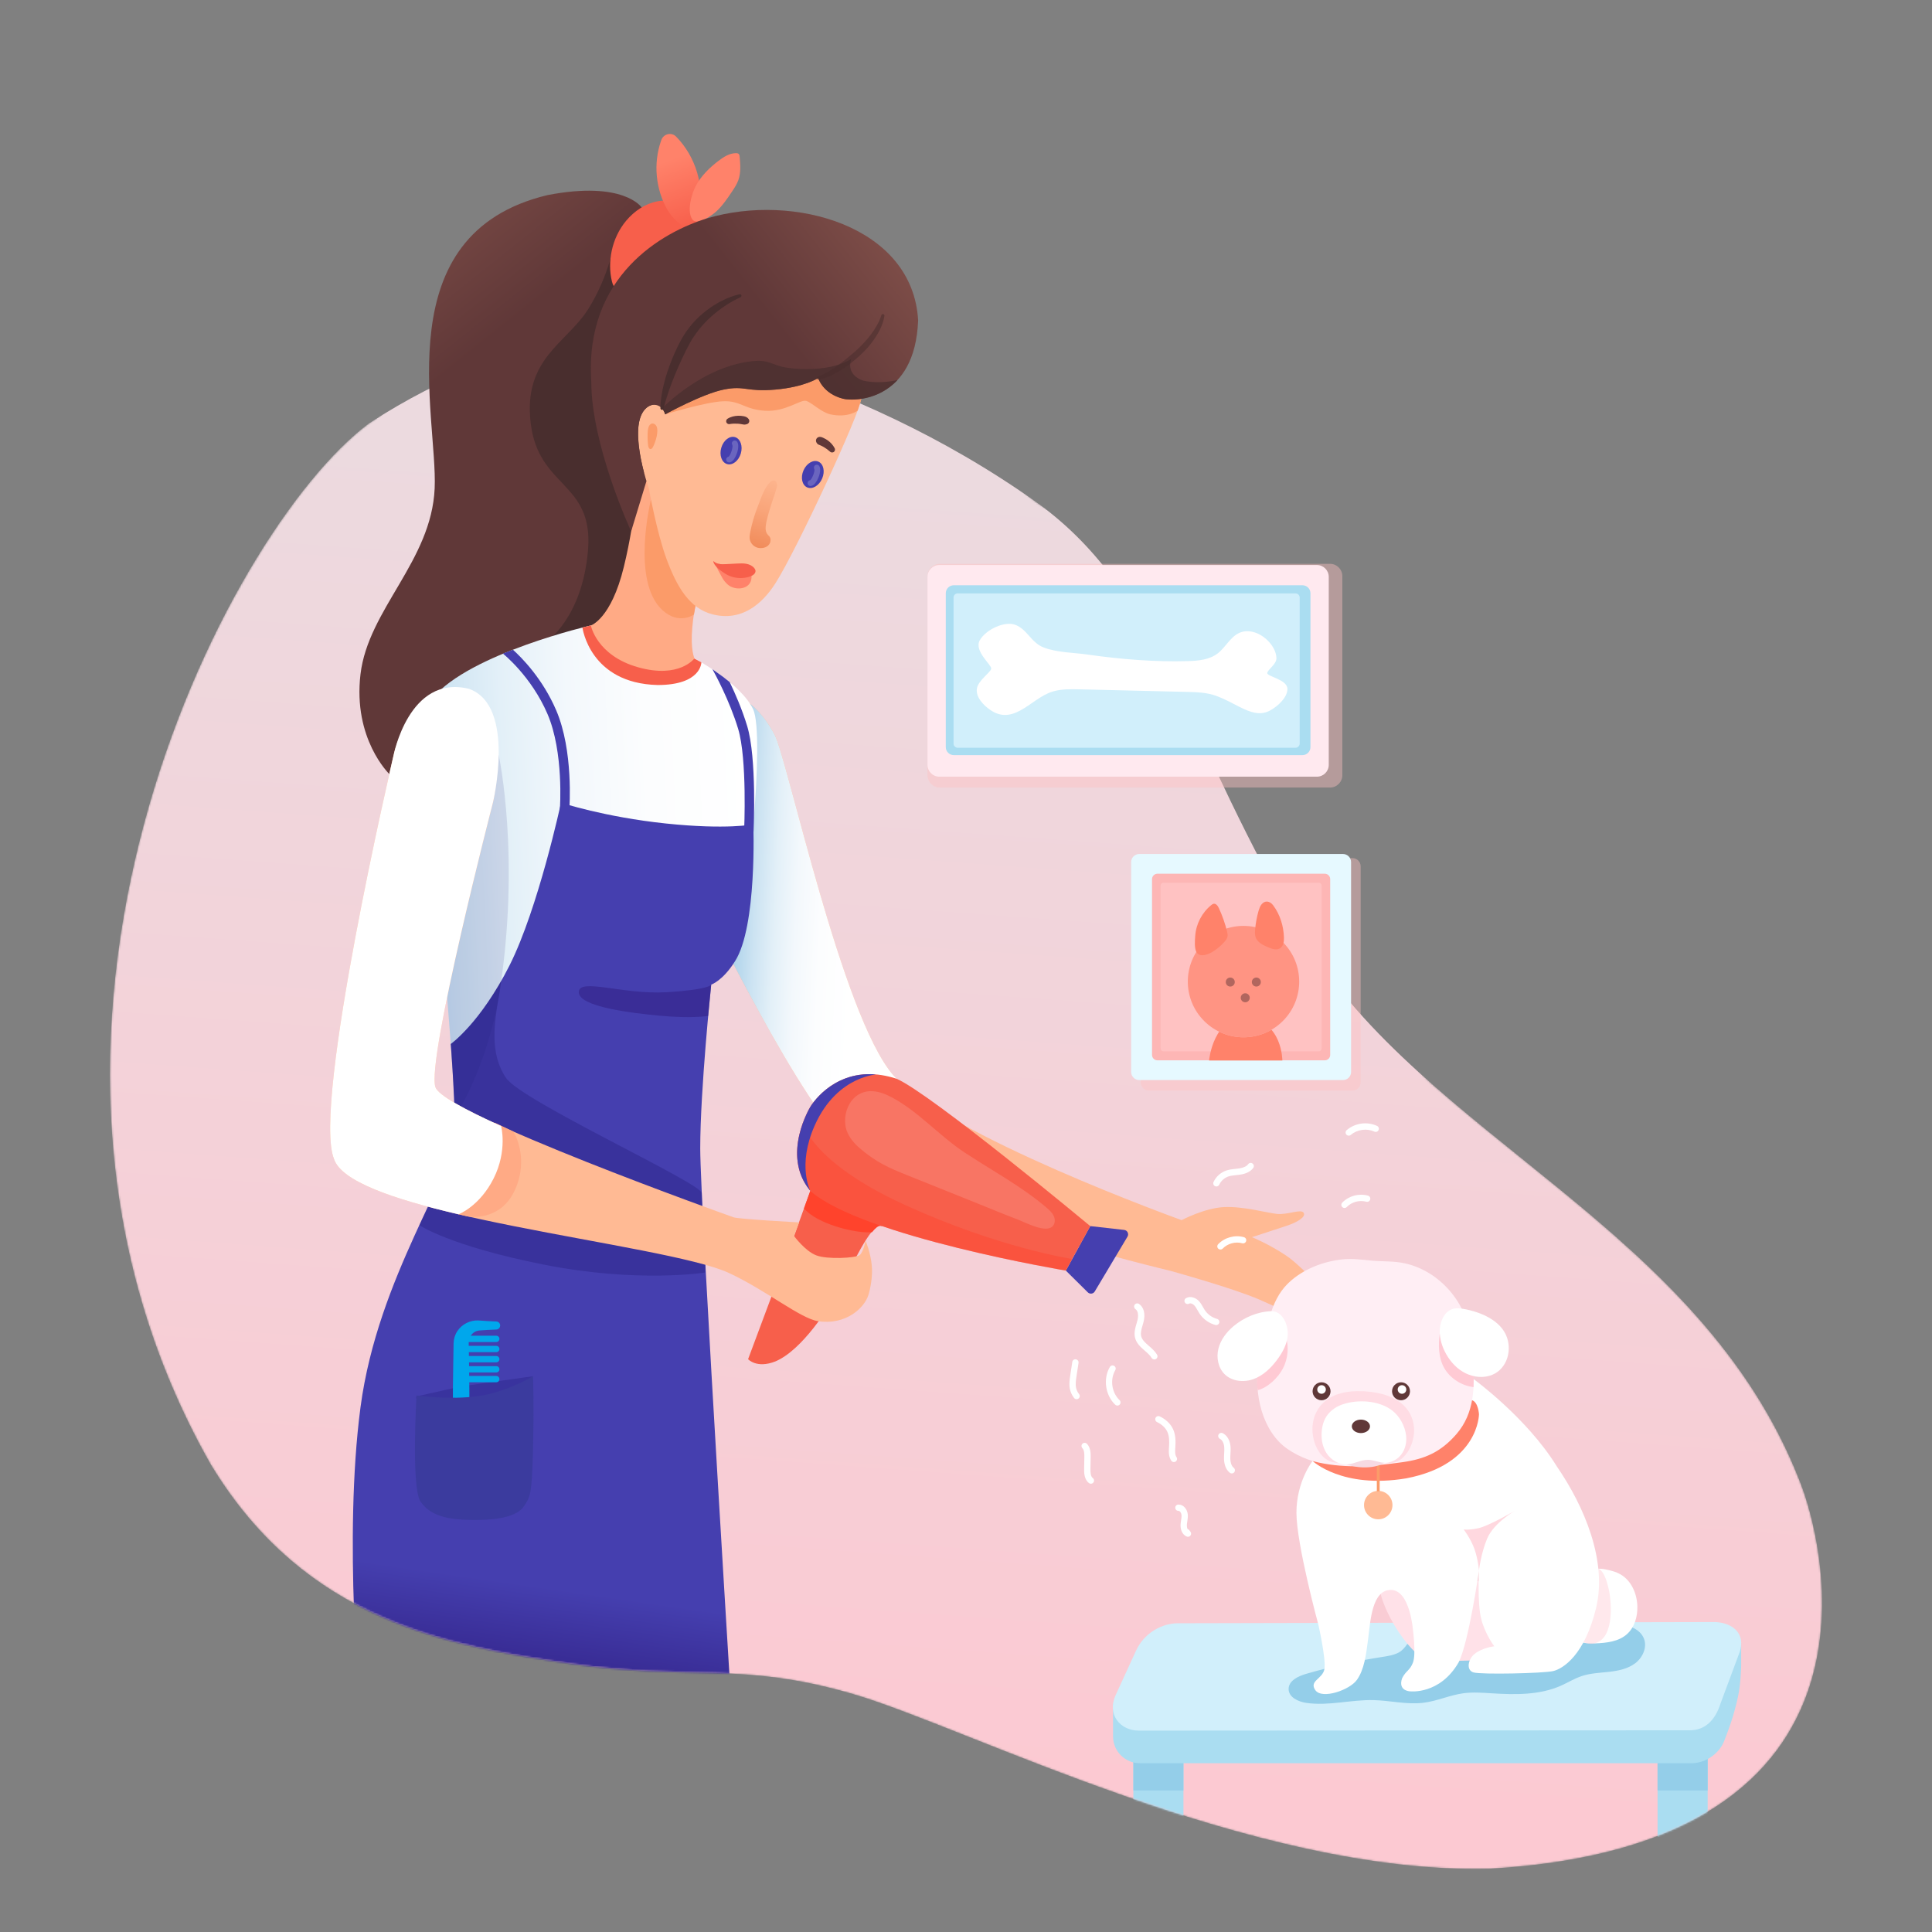 <svg width="1092" height="1092" viewBox="0 0 1092 1092" fill="none" xmlns="http://www.w3.org/2000/svg">
<rect x="0" y="0" width="1092" height="1092" fill="#808080" stroke="none"/>
<mask id="mask0_5_3" style="mask-type:luminance" maskUnits="userSpaceOnUse" x="62" y="35" width="968" height="1022">
<path d="M378.828 41.851C128.073 86.558 295.712 182.557 208.471 239.382C126.543 300.334 -18.612 585.574 119.092 827.707C172.977 916.809 254.23 930.321 321.8 940.256C389.369 950.191 418.028 938.746 482.169 957.512C546.31 976.277 707.488 1059.46 841.798 1056.25C1076.82 1042.78 1030.42 869.581 1017.16 836.971C976.597 733.16 883.455 677.938 809.574 612.917C781.42 588.139 786.811 555.992 786.811 519.973C786.811 453.687 806.362 363.824 785.375 321.917C765.483 282.196 621.23 309.612 586.731 284.551C477.614 206.621 629.583 -2.855 378.828 41.851Z" fill="white"/>
</mask>
<g mask="url(#mask0_5_3)">
<path d="M362.813 190.254C362.813 190.254 295.712 182.557 208.471 239.382C126.543 300.334 -18.612 585.574 119.092 827.707C172.977 916.809 254.23 930.321 321.8 940.256C389.369 950.191 418.028 938.746 482.169 957.512C546.31 976.277 707.488 1059.46 841.798 1056.25C1076.82 1042.78 1030.42 869.581 1017.16 836.971C961.139 693.599 804.833 642.906 737.477 531.084C670.121 419.262 657.623 336.053 586.729 284.552C477.614 206.621 362.813 190.254 362.813 190.254Z" fill="url(#paint0_linear_5_3)"/>
</g>
<mask id="mask1_5_3" style="mask-type:luminance" maskUnits="userSpaceOnUse" x="62" y="35" width="968" height="1022">
<path d="M378.828 41.851C128.073 86.558 295.712 182.557 208.471 239.382C126.543 300.334 -18.612 585.574 119.092 827.707C172.977 916.809 254.23 930.321 321.8 940.256C389.369 950.191 418.028 938.746 482.169 957.512C546.31 976.277 707.488 1059.46 841.798 1056.25C1076.82 1042.78 1030.42 869.581 1017.16 836.971C976.597 733.16 883.455 677.938 809.574 612.917C781.42 588.139 786.811 555.992 786.811 519.973C786.811 453.687 806.362 363.824 785.375 321.917C765.483 282.196 621.23 309.612 586.731 284.551C477.614 206.621 629.583 -2.855 378.828 41.851Z" fill="white"/>
</mask>
<g mask="url(#mask1_5_3)">
<path d="M965.201 981.969H936.887V1076.91H965.201V981.969Z" fill="#AADDF1"/>
<path d="M965.201 951.951H936.887V1011.99H965.201V951.951Z" fill="#94CEE9"/>
<path d="M668.905 981.969H640.591V1076.91H668.905V981.969Z" fill="#AADDF1"/>
<path d="M668.905 951.951H640.591V1011.99H668.905V951.951Z" fill="#94CEE9"/>
<path d="M956.781 996.591H644.263C635.895 996.591 629.11 989.807 629.11 981.438V963.021L984.139 928.381L984.145 941.532C983.716 953.532 982.801 958.625 979.487 970.111C979.487 970.111 977.518 976.59 974.453 984.253C971.968 990.406 965.201 996.19 956.781 996.591Z" fill="#AADDF1"/>
<path d="M955.178 977.989L643.607 978.173C633.317 978.173 625.379 969.168 630.66 957.941L642.057 933.084C646.948 922.419 657.369 917.491 665.738 917.491L968.812 916.808C977.181 916.808 987.119 921.75 983.312 933.714L972.472 962.835C969.45 972.456 963.547 977.989 955.178 977.989Z" fill="#D1EFFB"/>
</g>
<mask id="mask2_5_3" style="mask-type:luminance" maskUnits="userSpaceOnUse" x="62" y="35" width="968" height="1022">
<path d="M378.828 41.851C128.073 86.558 295.712 182.557 208.471 239.382C126.543 300.334 -18.612 585.574 119.092 827.707C172.977 916.809 254.23 930.321 321.8 940.256C389.369 950.191 418.028 938.746 482.169 957.512C546.31 976.277 707.488 1059.46 841.798 1056.25C1076.82 1042.78 1030.42 869.581 1017.16 836.971C976.597 733.16 883.455 677.938 809.574 612.917C781.42 588.139 786.811 555.992 786.811 519.973C786.811 453.687 806.362 363.824 785.375 321.917C765.483 282.196 621.23 309.612 586.731 284.551C477.614 206.621 629.583 -2.855 378.828 41.851Z" fill="white"/>
</mask>
<g mask="url(#mask2_5_3)">
<path d="M790.469 934.086C787.616 935.577 784.359 936.049 781.178 936.544C766.676 938.8 752.32 941.993 738.228 946.097C733.696 947.417 728.272 950.016 728.349 954.736C728.424 959.337 733.778 961.841 738.331 962.506C750.919 964.347 763.661 960.624 776.379 960.928C785.855 961.154 795.316 963.616 804.718 962.414C812.33 961.442 819.483 958.109 827.087 957.067C832.441 956.334 837.875 956.755 843.268 957.092C856.455 957.916 870.193 958.135 882.27 952.777C886.207 951.03 889.9 948.715 893.986 947.353C898.952 945.699 904.266 945.525 909.468 944.945C914.67 944.364 920.03 943.277 924.215 940.132C928.4 936.988 931.059 931.29 929.258 926.376C926.935 920.031 919.005 918.051 912.26 917.668C886.602 916.208 861.068 924.344 835.439 922.461C828.745 921.969 822.083 920.795 815.373 920.943C810.01 921.062 804.524 922.103 799.848 924.837C795.701 927.264 794.71 931.869 790.469 934.086Z" fill="#94CEE9"/>
</g>
<mask id="mask3_5_3" style="mask-type:luminance" maskUnits="userSpaceOnUse" x="62" y="35" width="968" height="1022">
<path d="M378.828 41.851C128.073 86.558 295.712 182.557 208.471 239.382C126.543 300.334 -18.612 585.574 119.092 827.707C172.977 916.809 254.23 930.321 321.8 940.256C389.369 950.191 418.028 938.746 482.169 957.512C546.31 976.277 707.488 1059.46 841.798 1056.25C1076.82 1042.78 1030.42 869.581 1017.16 836.971C976.597 733.16 883.455 677.938 809.574 612.917C781.42 588.139 786.811 555.992 786.811 519.973C786.811 453.687 806.362 363.824 785.375 321.917C765.483 282.196 621.23 309.612 586.731 284.551C477.614 206.621 629.583 -2.855 378.828 41.851Z" fill="white"/>
</mask>
<g mask="url(#mask3_5_3)">
<path d="M906.918 886.935C910.088 887.551 913.292 888.313 916.075 889.951C922.184 893.546 925.297 900.929 925.467 908.016C925.607 913.795 923.853 919.897 919.516 923.718C914.804 927.87 908.062 928.613 901.786 928.864C898.228 929.007 894.403 928.979 891.473 926.954C888.002 924.556 886.769 920.045 886.162 915.869C885.737 912.946 885.499 909.946 886.087 907.051C886.59 904.579 887.677 902.271 888.755 899.991C892.348 892.392 897.582 885.119 906.918 886.935Z" fill="white"/>
<path opacity="0.44" d="M908.161 893.984C908.668 895.6 909.03 897.15 909.28 898.257C911.211 906.793 912.417 928.431 899.409 929.099C898.175 929.163 896.951 928.864 895.773 928.492C894.292 928.023 892.747 927.348 891.955 926.012C891.369 925.025 891.288 923.828 891.247 922.68C890.884 912.597 892.432 902.447 895.783 892.93C896.484 890.941 897.338 888.876 899.022 887.607C903.917 883.919 906.669 889.235 908.161 893.984Z" fill="#FFCAD4"/>
</g>
<mask id="mask4_5_3" style="mask-type:luminance" maskUnits="userSpaceOnUse" x="62" y="35" width="968" height="1022">
<path d="M378.828 41.851C128.073 86.558 295.712 182.557 208.471 239.382C126.543 300.334 -18.612 585.574 119.092 827.707C172.977 916.809 254.23 930.321 321.8 940.256C389.369 950.191 418.028 938.746 482.169 957.512C546.31 976.277 707.488 1059.46 841.798 1056.25C1076.82 1042.78 1030.42 869.581 1017.16 836.971C976.597 733.16 883.455 677.938 809.574 612.917C781.42 588.139 786.811 555.992 786.811 519.973C786.811 453.687 806.362 363.824 785.375 321.917C765.483 282.196 621.23 309.612 586.731 284.551C477.614 206.621 629.583 -2.855 378.828 41.851Z" fill="white"/>
</mask>
<g mask="url(#mask4_5_3)">
<path d="M780.383 900.949C780.383 900.949 781.952 908.281 788.153 918.651C794.354 929.022 801.731 936.933 807.076 938.216C812.422 939.499 851.232 938.43 853.904 936.292C856.577 934.154 835.764 893.615 835.764 893.615L789.115 887.754L780.383 900.949Z" fill="#FFE1E8"/>
</g>
<mask id="mask5_5_3" style="mask-type:luminance" maskUnits="userSpaceOnUse" x="62" y="35" width="968" height="1022">
<path d="M378.828 41.851C128.073 86.558 295.712 182.557 208.471 239.382C126.543 300.334 -18.612 585.574 119.092 827.707C172.977 916.809 254.23 930.321 321.8 940.256C389.369 950.191 418.028 938.746 482.169 957.512C546.31 976.277 707.488 1059.46 841.798 1056.25C1076.82 1042.78 1030.42 869.581 1017.16 836.971C976.597 733.16 883.455 677.938 809.574 612.917C781.42 588.139 786.811 555.992 786.811 519.973C786.811 453.687 806.362 363.824 785.375 321.917C765.483 282.196 621.23 309.612 586.731 284.551C477.614 206.621 629.583 -2.855 378.828 41.851Z" fill="white"/>
</mask>
<g mask="url(#mask5_5_3)">
<path d="M423.897 397.738C423.897 397.738 431.652 403.225 437.906 415.413C445.32 429.86 475.753 573.858 504.834 607.642C533.914 641.426 667.875 689.644 667.875 689.644C667.875 689.644 680.865 682.748 691.931 682.267C702.997 681.786 715.666 685.474 721.76 686.116C727.854 686.758 735.337 683.123 736.835 685.475C738.332 687.827 733.123 690.914 727.213 692.852C721.302 694.789 707.648 699.266 707.648 699.266C707.648 699.266 717.377 703.221 727.213 709.85C737.049 716.479 762.173 743.208 758.324 748.98C754.476 754.753 726.785 741.069 711.817 734.548C696.85 728.026 661.141 718.19 661.141 718.19C661.141 718.19 510.821 682.908 477.465 646.558C444.108 610.207 392.362 500.301 392.362 500.301L423.897 397.738Z" fill="#FFBA94"/>
</g>
<mask id="mask6_5_3" style="mask-type:luminance" maskUnits="userSpaceOnUse" x="62" y="35" width="968" height="1022">
<path d="M378.828 41.851C128.073 86.558 295.712 182.557 208.471 239.382C126.543 300.334 -18.612 585.574 119.092 827.707C172.977 916.809 254.23 930.321 321.8 940.256C389.369 950.191 418.028 938.746 482.169 957.512C546.31 976.277 707.488 1059.46 841.798 1056.25C1076.82 1042.78 1030.42 869.581 1017.16 836.971C976.597 733.16 883.455 677.938 809.574 612.917C781.42 588.139 786.811 555.992 786.811 519.973C786.811 453.687 806.362 363.824 785.375 321.917C765.483 282.196 621.23 309.612 586.731 284.551C477.614 206.621 629.583 -2.855 378.828 41.851Z" fill="white"/>
</mask>
<g mask="url(#mask6_5_3)">
<path d="M502.55 664.431C491.777 658.608 483.007 652.598 477.465 646.558C444.108 610.208 392.362 500.302 392.362 500.302L423.897 397.739C423.897 397.739 431.652 403.225 437.906 415.414C445.32 429.861 475.753 573.859 504.834 607.643C510.485 614.208 520.098 621.32 531.919 628.516C531.919 628.516 525.574 631.377 516.594 641.641C507.614 651.905 502.55 664.431 502.55 664.431Z" fill="url(#paint1_linear_5_3)"/>
</g>
<mask id="mask7_5_3" style="mask-type:luminance" maskUnits="userSpaceOnUse" x="62" y="35" width="968" height="1022">
<path d="M378.828 41.851C128.073 86.558 295.712 182.557 208.471 239.382C126.543 300.334 -18.612 585.574 119.092 827.707C172.977 916.809 254.23 930.321 321.8 940.256C389.369 950.191 418.028 938.746 482.169 957.512C546.31 976.277 707.488 1059.46 841.798 1056.25C1076.82 1042.78 1030.42 869.581 1017.16 836.971C976.597 733.16 883.455 677.938 809.574 612.917C781.42 588.139 786.811 555.992 786.811 519.973C786.811 453.687 806.362 363.824 785.375 321.917C765.483 282.196 621.23 309.612 586.731 284.551C477.614 206.621 629.583 -2.855 378.828 41.851Z" fill="white"/>
</mask>
<g mask="url(#mask7_5_3)">
<path d="M362.665 117.243C362.665 117.243 352.59 101.916 309.397 110.283C217.88 132.2 247.495 235.024 245.677 276.06C243.86 317.095 208.139 344.383 203.768 381.021C199.396 417.658 220.033 437.48 220.033 437.48L376.004 392.32L401.984 246.597L362.665 117.243Z" fill="url(#paint2_linear_5_3)"/>
</g>
<mask id="mask8_5_3" style="mask-type:luminance" maskUnits="userSpaceOnUse" x="62" y="35" width="968" height="1022">
<path d="M378.828 41.851C128.073 86.558 295.712 182.557 208.471 239.382C126.543 300.334 -18.612 585.574 119.092 827.707C172.977 916.809 254.23 930.321 321.8 940.256C389.369 950.191 418.028 938.746 482.169 957.512C546.31 976.277 707.488 1059.46 841.798 1056.25C1076.82 1042.78 1030.42 869.581 1017.16 836.971C976.597 733.16 883.455 677.938 809.574 612.917C781.42 588.139 786.811 555.992 786.811 519.973C786.811 453.687 806.362 363.824 785.375 321.917C765.483 282.196 621.23 309.612 586.731 284.551C477.614 206.621 629.583 -2.855 378.828 41.851Z" fill="white"/>
</mask>
<g mask="url(#mask8_5_3)">
<path d="M347.316 136.352C347.316 136.352 344.525 155.615 332.36 174.86C320.195 194.104 295.498 202.705 299.989 239.383C304.479 276.06 335.52 272.239 332.36 310.853C329.2 349.467 308.542 363.026 308.542 363.026L303.596 413.286L376.004 392.32L401.984 246.598L366.516 129.915L347.316 136.352Z" fill="#492E2E"/>
</g>
<mask id="mask9_5_3" style="mask-type:luminance" maskUnits="userSpaceOnUse" x="62" y="35" width="968" height="1022">
<path d="M378.828 41.851C128.073 86.558 295.712 182.557 208.471 239.382C126.543 300.334 -18.612 585.574 119.092 827.707C172.977 916.809 254.23 930.321 321.8 940.256C389.369 950.191 418.028 938.746 482.169 957.512C546.31 976.277 707.488 1059.46 841.798 1056.25C1076.82 1042.78 1030.42 869.581 1017.16 836.971C976.597 733.16 883.455 677.938 809.574 612.917C781.42 588.139 786.811 555.992 786.811 519.973C786.811 453.687 806.362 363.824 785.375 321.917C765.483 282.196 621.23 309.612 586.731 284.551C477.614 206.621 629.583 -2.855 378.828 41.851Z" fill="white"/>
</mask>
<g mask="url(#mask9_5_3)">
<path d="M425.718 400.98C418.876 386.225 392.522 372.113 392.522 372.113C392.522 372.113 384.824 363.614 369.108 357.038C353.392 350.463 333.953 353.51 333.953 353.51C333.953 353.51 265.564 369.227 244.502 394.565C223.44 419.903 251.879 552.689 251.879 552.689L258.508 638.005L391.079 655.112L400.487 555.897C400.487 555.897 406.26 554.186 414.386 536.225C422.511 518.264 432.561 415.734 425.718 400.98Z" fill="url(#paint3_linear_5_3)"/>
</g>
<mask id="mask10_5_3" style="mask-type:luminance" maskUnits="userSpaceOnUse" x="62" y="35" width="968" height="1022">
<path d="M378.828 41.851C128.073 86.558 295.712 182.557 208.471 239.382C126.543 300.334 -18.612 585.574 119.092 827.707C172.977 916.809 254.23 930.321 321.8 940.256C389.369 950.191 418.028 938.746 482.169 957.512C546.31 976.277 707.488 1059.46 841.798 1056.25C1076.82 1042.78 1030.42 869.581 1017.16 836.971C976.597 733.16 883.455 677.938 809.574 612.917C781.42 588.139 786.811 555.992 786.811 519.973C786.811 453.687 806.362 363.824 785.375 321.917C765.483 282.196 621.23 309.612 586.731 284.551C477.614 206.621 629.583 -2.855 378.828 41.851Z" fill="white"/>
</mask>
<g mask="url(#mask10_5_3)">
<path d="M317.095 453.688C317.095 453.688 304.266 513.345 288.015 545.633C271.764 577.921 254.784 590.083 254.784 590.083C254.784 590.083 256.69 612.881 257.117 638.22C257.545 663.559 213.603 720.971 203.768 795.382C193.932 869.794 203.768 968.153 203.768 968.153L415.883 1004.93C415.883 1004.93 395.784 682.482 395.784 649.125C395.784 615.768 401.985 556.538 401.985 556.538C401.985 556.538 408.495 554.418 415.443 543.299C427.989 523.663 425.797 465.923 425.797 465.923C425.797 465.923 410.966 469.084 376.326 465.449C341.685 461.813 317.095 453.688 317.095 453.688Z" fill="url(#paint4_linear_5_3)"/>
</g>
<mask id="mask11_5_3" style="mask-type:luminance" maskUnits="userSpaceOnUse" x="62" y="35" width="968" height="1022">
<path d="M378.828 41.851C128.073 86.558 295.712 182.557 208.471 239.382C126.543 300.334 -18.612 585.574 119.092 827.707C172.977 916.809 254.23 930.321 321.8 940.256C389.369 950.191 418.028 938.746 482.169 957.512C546.31 976.277 707.488 1059.46 841.798 1056.25C1076.82 1042.78 1030.42 869.581 1017.16 836.971C976.597 733.16 883.455 677.938 809.574 612.917C781.42 588.139 786.811 555.992 786.811 519.973C786.811 453.687 806.362 363.824 785.375 321.917C765.483 282.196 621.23 309.612 586.731 284.551C477.614 206.621 629.583 -2.855 378.828 41.851Z" fill="white"/>
</mask>
<g mask="url(#mask11_5_3)">
<path d="M333.953 353.51L329.201 354.685C329.201 354.685 333.27 386.225 371.675 387.187C396.505 387.187 396.426 374.356 396.426 374.356L390.197 370.99L333.953 353.51Z" fill="#F75F4B"/>
</g>
<mask id="mask12_5_3" style="mask-type:luminance" maskUnits="userSpaceOnUse" x="62" y="35" width="968" height="1022">
<path d="M378.828 41.851C128.073 86.558 295.712 182.557 208.471 239.382C126.543 300.334 -18.612 585.574 119.092 827.707C172.977 916.809 254.23 930.321 321.8 940.256C389.369 950.191 418.028 938.746 482.169 957.512C546.31 976.277 707.488 1059.46 841.798 1056.25C1076.82 1042.78 1030.42 869.581 1017.16 836.971C976.597 733.16 883.455 677.938 809.574 612.917C781.42 588.139 786.811 555.992 786.811 519.973C786.811 453.687 806.362 363.824 785.375 321.917C765.483 282.196 621.23 309.612 586.731 284.551C477.614 206.621 629.583 -2.855 378.828 41.851Z" fill="white"/>
</mask>
<g mask="url(#mask12_5_3)">
<path d="M289.921 367.24C294.955 371.765 306.716 383.613 314.396 401.531C324.163 424.322 321.893 456.179 321.792 457.524C321.687 458.927 320.514 459.996 319.13 459.996C319.063 459.996 318.995 459.993 318.928 459.988C317.456 459.878 316.352 458.594 316.463 457.123C316.486 456.806 318.729 425.211 309.483 403.636C300.266 382.132 284.39 369.533 284.231 369.408L289.921 367.24Z" fill="#453FAF"/>
</g>
<mask id="mask13_5_3" style="mask-type:luminance" maskUnits="userSpaceOnUse" x="62" y="35" width="968" height="1022">
<path d="M378.828 41.851C128.073 86.558 295.712 182.557 208.471 239.382C126.543 300.334 -18.612 585.574 119.092 827.707C172.977 916.809 254.23 930.321 321.8 940.256C389.369 950.191 418.028 938.746 482.169 957.512C546.31 976.277 707.488 1059.46 841.798 1056.25C1076.82 1042.78 1030.42 869.581 1017.16 836.971C976.597 733.16 883.455 677.938 809.574 612.917C781.42 588.139 786.811 555.992 786.811 519.973C786.811 453.687 806.362 363.824 785.375 321.917C765.483 282.196 621.23 309.612 586.731 284.551C477.614 206.621 629.583 -2.855 378.828 41.851Z" fill="white"/>
</mask>
<g mask="url(#mask13_5_3)">
<path d="M412.438 385.529C415.577 392.051 419.49 401.029 422.326 410.394C427.779 428.407 426.007 468.164 425.929 469.848C425.862 471.281 424.68 472.397 423.261 472.397C423.22 472.397 423.177 472.396 423.136 472.394C421.661 472.325 420.522 471.075 420.59 469.601C420.609 469.197 422.396 429.078 417.21 411.943C412.315 395.771 403.814 380.296 402.676 378.26L408.586 382.484L412.438 385.529Z" fill="#453FAF"/>
</g>
<mask id="mask14_5_3" style="mask-type:luminance" maskUnits="userSpaceOnUse" x="62" y="35" width="968" height="1022">
<path d="M378.828 41.851C128.073 86.558 295.712 182.557 208.471 239.382C126.543 300.334 -18.612 585.574 119.092 827.707C172.977 916.809 254.23 930.321 321.8 940.256C389.369 950.191 418.028 938.746 482.169 957.512C546.31 976.277 707.488 1059.46 841.798 1056.25C1076.82 1042.78 1030.42 869.581 1017.16 836.971C976.597 733.16 883.455 677.938 809.574 612.917C781.42 588.139 786.811 555.992 786.811 519.973C786.811 453.687 806.362 363.824 785.375 321.917C765.483 282.196 621.23 309.612 586.731 284.551C477.614 206.621 629.583 -2.855 378.828 41.851Z" fill="white"/>
</mask>
<g mask="url(#mask14_5_3)">
<path opacity="0.6" d="M401.984 556.537C401.984 556.537 401.396 559.317 376.752 560.814C352.109 562.31 327.145 552.443 327.145 560.814C327.145 569.184 357.77 572.651 372.476 574.053C391.24 575.843 400.285 574.206 400.285 574.206L401.984 556.537Z" fill="#322287"/>
</g>
<mask id="mask15_5_3" style="mask-type:luminance" maskUnits="userSpaceOnUse" x="62" y="35" width="968" height="1022">
<path d="M378.828 41.851C128.073 86.558 295.712 182.557 208.471 239.382C126.543 300.334 -18.612 585.574 119.092 827.707C172.977 916.809 254.23 930.321 321.8 940.256C389.369 950.191 418.028 938.746 482.169 957.512C546.31 976.277 707.488 1059.46 841.798 1056.25C1076.82 1042.78 1030.42 869.581 1017.16 836.971C976.597 733.16 883.455 677.938 809.574 612.917C781.42 588.139 786.811 555.992 786.811 519.973C786.811 453.687 806.362 363.824 785.375 321.917C765.483 282.196 621.23 309.612 586.731 284.551C477.614 206.621 629.583 -2.855 378.828 41.851Z" fill="white"/>
</mask>
<g mask="url(#mask15_5_3)">
<path opacity="0.12" d="M281.868 426.738C281.868 426.738 294.562 484.692 282.027 562.953C274.313 606.115 257.49 630.48 257.49 630.48L254.715 589.208L252.101 555.559L268.101 461.28L281.868 426.738Z" fill="#19136D"/>
</g>
<mask id="mask16_5_3" style="mask-type:luminance" maskUnits="userSpaceOnUse" x="62" y="35" width="968" height="1022">
<path d="M378.828 41.851C128.073 86.558 295.712 182.557 208.471 239.382C126.543 300.334 -18.612 585.574 119.092 827.707C172.977 916.809 254.23 930.321 321.8 940.256C389.369 950.191 418.028 938.746 482.169 957.512C546.31 976.277 707.488 1059.46 841.798 1056.25C1076.82 1042.78 1030.42 869.581 1017.16 836.971C976.597 733.16 883.455 677.938 809.574 612.917C781.42 588.139 786.811 555.992 786.811 519.973C786.811 453.687 806.362 363.824 785.375 321.917C765.483 282.196 621.23 309.612 586.731 284.551C477.614 206.621 629.583 -2.855 378.828 41.851Z" fill="white"/>
</mask>
<g mask="url(#mask16_5_3)">
<path d="M353.947 124.727C358.451 119.358 364.572 115.171 371.448 113.82C378.324 112.469 385.935 114.214 390.968 119.091C394.209 122.232 396.308 126.996 394.995 131.316C394.118 134.198 391.9 136.449 389.691 138.498C380.18 147.32 369.367 154.734 357.717 160.437C352.569 162.957 347.637 166.22 345.882 159.093C344.494 153.452 344.56 147.396 345.765 141.733C347.085 135.52 349.858 129.601 353.947 124.727Z" fill="#F75F4B"/>
</g>
<mask id="mask17_5_3" style="mask-type:luminance" maskUnits="userSpaceOnUse" x="62" y="35" width="968" height="1022">
<path d="M378.828 41.851C128.073 86.558 295.712 182.557 208.471 239.382C126.543 300.334 -18.612 585.574 119.092 827.707C172.977 916.809 254.23 930.321 321.8 940.256C389.369 950.191 418.028 938.746 482.169 957.512C546.31 976.277 707.488 1059.46 841.798 1056.25C1076.82 1042.78 1030.42 869.581 1017.16 836.971C976.597 733.16 883.455 677.938 809.574 612.917C781.42 588.139 786.811 555.992 786.811 519.973C786.811 453.687 806.362 363.824 785.375 321.917C765.483 282.196 621.23 309.612 586.731 284.551C477.614 206.621 629.583 -2.855 378.828 41.851Z" fill="white"/>
</mask>
<g mask="url(#mask17_5_3)">
<path d="M377.248 118.599C370.548 106.962 369.179 92.391 373.596 79.71C373.671 79.494 373.748 79.279 373.827 79.063C375.102 75.61 379.553 74.577 382.136 77.199C393.373 88.608 398.551 105.886 394.967 121.549C394.572 123.277 394.047 125.044 392.883 126.38C387.719 132.307 379.625 122.725 377.248 118.599Z" fill="url(#paint5_linear_5_3)"/>
</g>
<mask id="mask18_5_3" style="mask-type:luminance" maskUnits="userSpaceOnUse" x="62" y="35" width="968" height="1022">
<path d="M378.828 41.851C128.073 86.558 295.712 182.557 208.471 239.382C126.543 300.334 -18.612 585.574 119.092 827.707C172.977 916.809 254.23 930.321 321.8 940.256C389.369 950.191 418.028 938.746 482.169 957.512C546.31 976.277 707.488 1059.46 841.798 1056.25C1076.82 1042.78 1030.42 869.581 1017.16 836.971C976.597 733.16 883.455 677.938 809.574 612.917C781.42 588.139 786.811 555.992 786.811 519.973C786.811 453.687 806.362 363.824 785.375 321.917C765.483 282.196 621.23 309.612 586.731 284.551C477.614 206.621 629.583 -2.855 378.828 41.851Z" fill="white"/>
</mask>
<g mask="url(#mask18_5_3)">
<path d="M393.145 105.345C396.125 99.552 400.912 94.874 406.091 90.922C408.994 88.707 412.276 86.61 415.926 86.559C416.486 86.551 417.095 86.612 417.504 86.994C417.948 87.409 418.027 88.071 418.079 88.675C418.458 93.09 418.816 97.668 417.319 101.838C416.471 104.198 415.065 106.311 413.669 108.395C411.012 112.361 408.309 116.362 404.779 119.575C401.96 122.141 393.709 127.791 391.211 123.878C388.172 119.118 390.848 109.81 393.145 105.345Z" fill="#FF826A"/>
</g>
<mask id="mask19_5_3" style="mask-type:luminance" maskUnits="userSpaceOnUse" x="62" y="35" width="968" height="1022">
<path d="M378.828 41.851C128.073 86.558 295.712 182.557 208.471 239.382C126.543 300.334 -18.612 585.574 119.092 827.707C172.977 916.809 254.23 930.321 321.8 940.256C389.369 950.191 418.028 938.746 482.169 957.512C546.31 976.277 707.488 1059.46 841.798 1056.25C1076.82 1042.78 1030.42 869.581 1017.16 836.971C976.597 733.16 883.455 677.938 809.574 612.917C781.42 588.139 786.811 555.992 786.811 519.973C786.811 453.687 806.362 363.824 785.375 321.917C765.483 282.196 621.23 309.612 586.731 284.551C477.614 206.621 629.583 -2.855 378.828 41.851Z" fill="white"/>
</mask>
<g mask="url(#mask19_5_3)">
<path d="M741.895 825.776C741.895 825.776 732.772 837.291 732.772 855.039C732.772 872.786 745.173 918.33 745.173 918.33C745.173 918.33 749.556 937.682 748.594 943.348C747.632 949.015 739.72 949.977 743.463 955.322C747.205 960.668 762.894 955.252 766.957 949.478C771.019 943.705 772.071 935.969 773.345 925.975C774.619 915.98 775.483 898.552 786.228 898.659C796.974 898.765 798.63 921.324 798.63 921.324C798.63 921.324 800.447 935.036 798.63 939.713C796.813 944.39 794.675 944.203 792.487 948.601C790.024 955.749 796.92 955.963 796.92 955.963C796.92 955.963 813.812 958.101 824.503 939.498C830.25 927.791 835.943 887.753 835.943 887.753C835.943 887.753 835.007 905.928 837.119 914.695C839.23 923.462 844.603 930.518 844.603 930.518C844.603 930.518 837.867 931.267 833.484 934.794C829.817 937.746 828.513 943.962 832.816 945.272C837.12 946.582 872.293 945.806 877.853 944.523C883.413 943.241 895.708 935.471 902.123 908.921C908.538 882.371 895.601 851.616 879.885 828.747C862.993 801.367 833.01 779.557 833.01 779.557L741.895 825.776Z" fill="white"/>
</g>
<mask id="mask20_5_3" style="mask-type:luminance" maskUnits="userSpaceOnUse" x="62" y="35" width="968" height="1022">
<path d="M378.828 41.851C128.073 86.558 295.712 182.557 208.471 239.382C126.543 300.334 -18.612 585.574 119.092 827.707C172.977 916.809 254.23 930.321 321.8 940.256C389.369 950.191 418.028 938.746 482.169 957.512C546.31 976.277 707.488 1059.46 841.798 1056.25C1076.82 1042.78 1030.42 869.581 1017.16 836.971C976.597 733.16 883.455 677.938 809.574 612.917C781.42 588.139 786.811 555.992 786.811 519.973C786.811 453.687 806.362 363.824 785.375 321.917C765.483 282.196 621.23 309.612 586.731 284.551C477.614 206.621 629.583 -2.855 378.828 41.851Z" fill="white"/>
</mask>
<g mask="url(#mask20_5_3)">
<path d="M458.007 673.073L448.812 698.626L422.832 768.226C422.832 768.226 427.643 773.678 438.228 769.508C453.463 763.093 468.618 739.038 474.792 727.973C480.966 716.907 491.951 691.969 497.725 692.852C504.705 693.918 458.007 673.073 458.007 673.073Z" fill="#F75F4B"/>
</g>
<mask id="mask21_5_3" style="mask-type:luminance" maskUnits="userSpaceOnUse" x="62" y="35" width="968" height="1022">
<path d="M378.828 41.851C128.073 86.558 295.712 182.557 208.471 239.382C126.543 300.334 -18.612 585.574 119.092 827.707C172.977 916.809 254.23 930.321 321.8 940.256C389.369 950.191 418.028 938.746 482.169 957.512C546.31 976.277 707.488 1059.46 841.798 1056.25C1076.82 1042.78 1030.42 869.581 1017.16 836.971C976.597 733.16 883.455 677.938 809.574 612.917C781.42 588.139 786.811 555.992 786.811 519.973C786.811 453.687 806.362 363.824 785.375 321.917C765.483 282.196 621.23 309.612 586.731 284.551C477.614 206.621 629.583 -2.855 378.828 41.851Z" fill="white"/>
</mask>
<g mask="url(#mask21_5_3)">
<path d="M616.232 693.009L635.389 695.174C637.214 695.38 638.216 697.402 637.275 698.978L618.783 729.954C617.942 731.363 616.002 731.608 614.837 730.453L602.421 718.149L616.232 693.009Z" fill="#453FAF"/>
</g>
<mask id="mask22_5_3" style="mask-type:luminance" maskUnits="userSpaceOnUse" x="62" y="35" width="968" height="1022">
<path d="M378.828 41.851C128.073 86.558 295.712 182.557 208.471 239.382C126.543 300.334 -18.612 585.574 119.092 827.707C172.977 916.809 254.23 930.321 321.8 940.256C389.369 950.191 418.028 938.746 482.169 957.512C546.31 976.277 707.488 1059.46 841.798 1056.25C1076.82 1042.78 1030.42 869.581 1017.16 836.971C976.597 733.16 883.455 677.938 809.574 612.917C781.42 588.139 786.811 555.992 786.811 519.973C786.811 453.687 806.362 363.824 785.375 321.917C765.483 282.196 621.23 309.612 586.731 284.551C477.614 206.621 629.583 -2.855 378.828 41.851Z" fill="white"/>
</mask>
<g mask="url(#mask22_5_3)">
<path d="M741.895 825.776C741.895 825.776 758.645 841.675 794.865 835.581C835.944 827.707 835.944 799.337 835.944 799.337C835.944 799.337 835.543 792.521 832.029 791.438C829.689 790.677 741.895 825.776 741.895 825.776Z" fill="#FF826A"/>
</g>
<mask id="mask23_5_3" style="mask-type:luminance" maskUnits="userSpaceOnUse" x="62" y="35" width="968" height="1022">
<path d="M378.828 41.851C128.073 86.558 295.712 182.557 208.471 239.382C126.543 300.334 -18.612 585.574 119.092 827.707C172.977 916.809 254.23 930.321 321.8 940.256C389.369 950.191 418.028 938.746 482.169 957.512C546.31 976.277 707.488 1059.46 841.798 1056.25C1076.82 1042.78 1030.42 869.581 1017.16 836.971C976.597 733.16 883.455 677.938 809.574 612.917C781.42 588.139 786.811 555.992 786.811 519.973C786.811 453.687 806.362 363.824 785.375 321.917C765.483 282.196 621.23 309.612 586.731 284.551C477.614 206.621 629.583 -2.855 378.828 41.851Z" fill="white"/>
</mask>
<g mask="url(#mask23_5_3)">
<path opacity="0.75" d="M856.31 853.863C856.31 853.863 844.282 860.758 840.593 869.579C836.905 878.399 835.943 887.755 835.943 887.755C835.943 887.755 835.461 881.367 833.377 875.513C831.292 869.66 827.283 864.447 827.283 864.447C827.283 864.447 829.528 865.008 835.461 863.806C841.396 862.603 856.31 853.863 856.31 853.863Z" fill="#FFCAD4"/>
</g>
<mask id="mask24_5_3" style="mask-type:luminance" maskUnits="userSpaceOnUse" x="62" y="35" width="968" height="1022">
<path d="M378.828 41.851C128.073 86.558 295.712 182.557 208.471 239.382C126.543 300.334 -18.612 585.574 119.092 827.707C172.977 916.809 254.23 930.321 321.8 940.256C389.369 950.191 418.028 938.746 482.169 957.512C546.31 976.277 707.488 1059.46 841.798 1056.25C1076.82 1042.78 1030.42 869.581 1017.16 836.971C976.597 733.16 883.455 677.938 809.574 612.917C781.42 588.139 786.811 555.992 786.811 519.973C786.811 453.687 806.362 363.824 785.375 321.917C765.483 282.196 621.23 309.612 586.731 284.551C477.614 206.621 629.583 -2.855 378.828 41.851Z" fill="white"/>
</mask>
<g mask="url(#mask24_5_3)">
<path d="M787.045 850.7C787.045 855.138 783.446 858.737 779.008 858.737C774.569 858.737 770.97 855.138 770.97 850.7C770.97 846.261 774.569 842.663 779.008 842.663C783.446 842.663 787.045 846.261 787.045 850.7Z" fill="#FFBA94"/>
</g>
<mask id="mask25_5_3" style="mask-type:luminance" maskUnits="userSpaceOnUse" x="62" y="35" width="968" height="1022">
<path d="M378.828 41.851C128.073 86.558 295.712 182.557 208.471 239.382C126.543 300.334 -18.612 585.574 119.092 827.707C172.977 916.809 254.23 930.321 321.8 940.256C389.369 950.191 418.028 938.746 482.169 957.512C546.31 976.277 707.488 1059.46 841.798 1056.25C1076.82 1042.78 1030.42 869.581 1017.16 836.971C976.597 733.16 883.455 677.938 809.574 612.917C781.42 588.139 786.811 555.992 786.811 519.973C786.811 453.687 806.362 363.824 785.375 321.917C765.483 282.196 621.23 309.612 586.731 284.551C477.614 206.621 629.583 -2.855 378.828 41.851Z" fill="white"/>
</mask>
<g mask="url(#mask25_5_3)">
<path d="M779.813 827.708H778.204V842.911H779.813V827.708Z" fill="#FB9B69"/>
</g>
<mask id="mask26_5_3" style="mask-type:luminance" maskUnits="userSpaceOnUse" x="62" y="35" width="968" height="1022">
<path d="M378.828 41.851C128.073 86.558 295.712 182.557 208.471 239.382C126.543 300.334 -18.612 585.574 119.092 827.707C172.977 916.809 254.23 930.321 321.8 940.256C389.369 950.191 418.028 938.746 482.169 957.512C546.31 976.277 707.488 1059.46 841.798 1056.25C1076.82 1042.78 1030.42 869.581 1017.16 836.971C976.597 733.16 883.455 677.938 809.574 612.917C781.42 588.139 786.811 555.992 786.811 519.973C786.811 453.687 806.362 363.824 785.375 321.917C765.483 282.196 621.23 309.612 586.731 284.551C477.614 206.621 629.583 -2.855 378.828 41.851Z" fill="white"/>
</mask>
<g mask="url(#mask26_5_3)">
<path d="M492.883 696.455C494.82 694.09 496.52 692.668 497.725 692.852C504.705 693.918 458.006 673.073 458.006 673.073L454.448 682.962C454.448 682.962 458.113 688.442 471.664 692.931C485.215 697.422 492.883 696.455 492.883 696.455Z" fill="#FF432C"/>
</g>
<mask id="mask27_5_3" style="mask-type:luminance" maskUnits="userSpaceOnUse" x="62" y="35" width="968" height="1022">
<path d="M378.828 41.851C128.073 86.558 295.712 182.557 208.471 239.382C126.543 300.334 -18.612 585.574 119.092 827.707C172.977 916.809 254.23 930.321 321.8 940.256C389.369 950.191 418.028 938.746 482.169 957.512C546.31 976.277 707.488 1059.46 841.798 1056.25C1076.82 1042.78 1030.42 869.581 1017.16 836.971C976.597 733.16 883.455 677.938 809.574 612.917C781.42 588.139 786.811 555.992 786.811 519.973C786.811 453.687 806.362 363.824 785.375 321.917C765.483 282.196 621.23 309.612 586.731 284.551C477.614 206.621 629.583 -2.855 378.828 41.851Z" fill="white"/>
</mask>
<g mask="url(#mask27_5_3)">
<path d="M458.006 673.073C441.221 652.974 458.006 625.604 458.006 625.604C458.006 625.604 459.207 623.533 461.658 620.778C468.01 613.636 482.76 601.895 506.746 609.723C526.431 618.28 616.233 693.01 616.233 693.01L602.422 718.149C602.422 718.149 487.301 698.946 458.006 673.073Z" fill="#F75F4B"/>
</g>
<mask id="mask28_5_3" style="mask-type:luminance" maskUnits="userSpaceOnUse" x="62" y="35" width="968" height="1022">
<path d="M378.828 41.851C128.073 86.558 295.712 182.557 208.471 239.382C126.543 300.334 -18.612 585.574 119.092 827.707C172.977 916.809 254.23 930.321 321.8 940.256C389.369 950.191 418.028 938.746 482.169 957.512C546.31 976.277 707.488 1059.46 841.798 1056.25C1076.82 1042.78 1030.42 869.581 1017.16 836.971C976.597 733.16 883.455 677.938 809.574 612.917C781.42 588.139 786.811 555.992 786.811 519.973C786.811 453.687 806.362 363.824 785.375 321.917C765.483 282.196 621.23 309.612 586.731 284.551C477.614 206.621 629.583 -2.855 378.828 41.851Z" fill="white"/>
</mask>
<g mask="url(#mask28_5_3)">
<path opacity="0.14" d="M480.361 623.578C477.413 628.424 476.755 634.946 478.957 640.075C480.873 644.541 484.555 647.992 488.371 651.002C491.56 653.517 494.92 655.825 498.472 657.795C503.099 660.361 508.026 662.341 512.936 664.315C526.706 669.847 540.476 675.378 554.246 680.91C561.234 683.717 568.175 686.648 575.23 689.29C579.598 690.926 591.208 697.318 595.088 692.976C596.446 691.455 596.424 689.068 595.556 687.223C594.689 685.378 593.133 683.961 591.582 682.638C577.343 670.481 560.729 661.662 545.17 651.389C530.871 641.947 519.127 628.242 504.005 620.209C500.319 618.251 496.285 616.705 492.112 616.738C487.131 616.777 482.923 619.367 480.361 623.578Z" fill="white"/>
</g>
<mask id="mask29_5_3" style="mask-type:luminance" maskUnits="userSpaceOnUse" x="62" y="35" width="968" height="1022">
<path d="M378.828 41.851C128.073 86.558 295.712 182.557 208.471 239.382C126.543 300.334 -18.612 585.574 119.092 827.707C172.977 916.809 254.23 930.321 321.8 940.256C389.369 950.191 418.028 938.746 482.169 957.512C546.31 976.277 707.488 1059.46 841.798 1056.25C1076.82 1042.78 1030.42 869.581 1017.16 836.971C976.597 733.16 883.455 677.938 809.574 612.917C781.42 588.139 786.811 555.992 786.811 519.973C786.811 453.687 806.362 363.824 785.375 321.917C765.483 282.196 621.23 309.612 586.731 284.551C477.614 206.621 629.583 -2.855 378.828 41.851Z" fill="white"/>
</mask>
<g mask="url(#mask29_5_3)">
<path opacity="0.42" d="M751.724 445.135H531.231C527.366 445.135 524.233 442.002 524.233 438.138V325.676C524.233 321.811 527.366 318.678 531.231 318.678H751.724C755.589 318.678 758.722 321.811 758.722 325.676V438.138C758.722 442.002 755.589 445.135 751.724 445.135Z" fill="#FFC2C2"/>
</g>
<mask id="mask30_5_3" style="mask-type:luminance" maskUnits="userSpaceOnUse" x="62" y="35" width="968" height="1022">
<path d="M378.828 41.851C128.073 86.558 295.712 182.557 208.471 239.382C126.543 300.334 -18.612 585.574 119.092 827.707C172.977 916.809 254.23 930.321 321.8 940.256C389.369 950.191 418.028 938.746 482.169 957.512C546.31 976.277 707.488 1059.46 841.798 1056.25C1076.82 1042.78 1030.42 869.581 1017.16 836.971C976.597 733.16 883.455 677.938 809.574 612.917C781.42 588.139 786.811 555.992 786.811 519.973C786.811 453.687 806.362 363.824 785.375 321.917C765.483 282.196 621.23 309.612 586.731 284.551C477.614 206.621 629.583 -2.855 378.828 41.851Z" fill="white"/>
</mask>
<g mask="url(#mask30_5_3)">
<path d="M744.342 438.995H530.927C527.23 438.995 524.233 435.998 524.233 432.301V326.053C524.233 322.356 527.23 319.36 530.927 319.36H744.342C748.039 319.36 751.035 322.356 751.035 326.054V432.302C751.036 435.998 748.039 438.995 744.342 438.995Z" fill="#FFE9EF"/>
</g>
<mask id="mask31_5_3" style="mask-type:luminance" maskUnits="userSpaceOnUse" x="62" y="35" width="968" height="1022">
<path d="M378.828 41.851C128.073 86.558 295.712 182.557 208.471 239.382C126.543 300.334 -18.612 585.574 119.092 827.707C172.977 916.809 254.23 930.321 321.8 940.256C389.369 950.191 418.028 938.746 482.169 957.512C546.31 976.277 707.488 1059.46 841.798 1056.25C1076.82 1042.78 1030.42 869.581 1017.16 836.971C976.597 733.16 883.455 677.938 809.574 612.917C781.42 588.139 786.811 555.992 786.811 519.973C786.811 453.687 806.362 363.824 785.375 321.917C765.483 282.196 621.23 309.612 586.731 284.551C477.614 206.621 629.583 -2.855 378.828 41.851Z" fill="white"/>
</mask>
<g mask="url(#mask31_5_3)">
<path d="M736.171 426.807H539.098C536.598 426.807 534.57 424.779 534.57 422.279V335.327C534.57 332.827 536.597 330.799 539.098 330.799H736.171C738.671 330.799 740.698 332.826 740.698 335.327V422.279C740.698 424.78 738.672 426.807 736.171 426.807Z" fill="#AADDF1"/>
</g>
<mask id="mask32_5_3" style="mask-type:luminance" maskUnits="userSpaceOnUse" x="62" y="35" width="968" height="1022">
<path d="M378.828 41.851C128.073 86.558 295.712 182.557 208.471 239.382C126.543 300.334 -18.612 585.574 119.092 827.707C172.977 916.809 254.23 930.321 321.8 940.256C389.369 950.191 418.028 938.746 482.169 957.512C546.31 976.277 707.488 1059.46 841.798 1056.25C1076.82 1042.78 1030.42 869.581 1017.16 836.971C976.597 733.16 883.455 677.938 809.574 612.917C781.42 588.139 786.811 555.992 786.811 519.973C786.811 453.687 806.362 363.824 785.375 321.917C765.483 282.196 621.23 309.612 586.731 284.551C477.614 206.621 629.583 -2.855 378.828 41.851Z" fill="white"/>
</mask>
<g mask="url(#mask32_5_3)">
<path d="M732.259 422.638H541.303C540.008 422.638 538.958 421.588 538.958 420.293V337.742C538.958 336.446 540.008 335.397 541.303 335.397H732.259C733.554 335.397 734.604 336.446 734.604 337.742V420.293C734.604 421.587 733.554 422.638 732.259 422.638Z" fill="#D1EFFB"/>
</g>
<mask id="mask33_5_3" style="mask-type:luminance" maskUnits="userSpaceOnUse" x="62" y="35" width="968" height="1022">
<path d="M378.828 41.851C128.073 86.558 295.712 182.557 208.471 239.382C126.543 300.334 -18.612 585.574 119.092 827.707C172.977 916.809 254.23 930.321 321.8 940.256C389.369 950.191 418.028 938.746 482.169 957.512C546.31 976.277 707.488 1059.46 841.798 1056.25C1076.82 1042.78 1030.42 869.581 1017.16 836.971C976.597 733.16 883.455 677.938 809.574 612.917C781.42 588.139 786.811 555.992 786.811 519.973C786.811 453.687 806.362 363.824 785.375 321.917C765.483 282.196 621.23 309.612 586.731 284.551C477.614 206.621 629.583 -2.855 378.828 41.851Z" fill="white"/>
</mask>
<g mask="url(#mask33_5_3)">
<path d="M573.807 353.144C567.821 350.899 557.267 355.802 553.803 361.865C550.339 367.929 560.482 375.718 560.249 377.902C560.015 380.086 552.87 384.483 552.153 389.234C551.435 393.986 555.741 398.523 559.695 401.254C565.355 405.165 570.639 404.839 576.694 401.575C582.75 398.311 588.371 392.881 594.954 390.887C599.882 389.394 605.131 389.504 610.277 389.627C630.354 390.106 650.433 390.585 670.51 391.065C676.299 391.203 682.213 391.364 687.639 393.383C692.088 395.038 696.257 397.34 700.486 399.492C707.242 402.931 712.599 404.575 718.085 401.468C722.284 399.091 727.6 394.322 727.68 389.499C727.772 383.989 716.037 382.434 716.287 380.391C716.536 378.347 721.613 375.447 721.464 371.899C721.315 368.35 719.402 365.076 716.97 362.488C712.864 358.117 706.33 355.288 700.791 357.588C695.426 359.818 692.798 365.897 688.162 369.398C683.528 372.899 677.371 373.493 671.566 373.657C652.504 374.198 633.565 372.653 614.686 369.964C606.531 368.802 597.865 368.904 590.103 366.052C582.806 363.37 580.741 355.744 573.807 353.144Z" fill="white"/>
</g>
<mask id="mask34_5_3" style="mask-type:luminance" maskUnits="userSpaceOnUse" x="62" y="35" width="968" height="1022">
<path d="M378.828 41.851C128.073 86.558 295.712 182.557 208.471 239.382C126.543 300.334 -18.612 585.574 119.092 827.707C172.977 916.809 254.23 930.321 321.8 940.256C389.369 950.191 418.028 938.746 482.169 957.512C546.31 976.277 707.488 1059.46 841.798 1056.25C1076.82 1042.78 1030.42 869.581 1017.16 836.971C976.597 733.16 883.455 677.938 809.574 612.917C781.42 588.139 786.811 555.992 786.811 519.973C786.811 453.687 806.362 363.824 785.375 321.917C765.483 282.196 621.23 309.612 586.731 284.551C477.614 206.621 629.583 -2.855 378.828 41.851Z" fill="white"/>
</mask>
<g mask="url(#mask34_5_3)">
<path opacity="0.28" d="M356.767 671.222C316.282 662.513 258.451 644.766 258.451 644.766L254.774 590.083C254.774 590.083 257.437 588.826 265.883 579.524C274.33 570.223 283.307 554.421 283.307 554.421C282.913 557.236 282.487 560.081 282.028 562.952C279.247 578.506 276.746 595.617 286.037 609.3C294.857 622.29 396.411 668.704 396.663 674.345L396.959 685.262L356.767 671.222Z" fill="#19136D"/>
</g>
<mask id="mask35_5_3" style="mask-type:luminance" maskUnits="userSpaceOnUse" x="62" y="35" width="968" height="1022">
<path d="M378.828 41.851C128.073 86.558 295.712 182.557 208.471 239.382C126.543 300.334 -18.612 585.574 119.092 827.707C172.977 916.809 254.23 930.321 321.8 940.256C389.369 950.191 418.028 938.746 482.169 957.512C546.31 976.277 707.488 1059.46 841.798 1056.25C1076.82 1042.78 1030.42 869.581 1017.16 836.971C976.597 733.16 883.455 677.938 809.574 612.917C781.42 588.139 786.811 555.992 786.811 519.973C786.811 453.687 806.362 363.824 785.375 321.917C765.483 282.196 621.23 309.612 586.731 284.551C477.614 206.621 629.583 -2.855 378.828 41.851Z" fill="white"/>
</mask>
<g mask="url(#mask35_5_3)">
<path d="M333.953 353.51C333.953 353.51 345.374 349.982 352.59 320.474C359.807 290.966 360.605 265.627 360.605 265.627L368.306 268.834L394.607 336.831C394.607 336.831 392.413 342.045 391.29 354.714C390.167 367.384 392.522 372.111 392.522 372.111C392.522 372.111 384.014 383.765 360.605 377.136C337.195 370.51 333.953 353.51 333.953 353.51Z" fill="#FFAA85"/>
</g>
<mask id="mask36_5_3" style="mask-type:luminance" maskUnits="userSpaceOnUse" x="62" y="35" width="968" height="1022">
<path d="M378.828 41.851C128.073 86.558 295.712 182.557 208.471 239.382C126.543 300.334 -18.612 585.574 119.092 827.707C172.977 916.809 254.23 930.321 321.8 940.256C389.369 950.191 418.028 938.746 482.169 957.512C546.31 976.277 707.488 1059.46 841.798 1056.25C1076.82 1042.78 1030.42 869.581 1017.16 836.971C976.597 733.16 883.455 677.938 809.574 612.917C781.42 588.139 786.811 555.992 786.811 519.973C786.811 453.687 806.362 363.824 785.375 321.917C765.483 282.196 621.23 309.612 586.731 284.551C477.614 206.621 629.583 -2.855 378.828 41.851Z" fill="white"/>
</mask>
<g mask="url(#mask36_5_3)">
<path d="M367.945 282.338C367.945 282.338 356.462 328.339 374.4 344.85C383.808 353.51 392.243 347.326 392.243 347.326L393.33 341.192L367.945 282.338Z" fill="#FB9B69"/>
</g>
<mask id="mask37_5_3" style="mask-type:luminance" maskUnits="userSpaceOnUse" x="62" y="35" width="968" height="1022">
<path d="M378.828 41.851C128.073 86.558 295.712 182.557 208.471 239.382C126.543 300.334 -18.612 585.574 119.092 827.707C172.977 916.809 254.23 930.321 321.8 940.256C389.369 950.191 418.028 938.746 482.169 957.512C546.31 976.277 707.488 1059.46 841.798 1056.25C1076.82 1042.78 1030.42 869.581 1017.16 836.971C976.597 733.16 883.455 677.938 809.574 612.917C781.42 588.139 786.811 555.992 786.811 519.973C786.811 453.687 806.362 363.824 785.375 321.917C765.483 282.196 621.23 309.612 586.731 284.551C477.614 206.621 629.583 -2.855 378.828 41.851Z" fill="white"/>
</mask>
<g mask="url(#mask37_5_3)">
<path d="M484.735 215.914C484.735 215.914 486.659 218.64 486.659 225.536C486.659 232.432 450.256 311.013 438.228 329.776C430.466 341.884 418.787 351.305 402.786 347.256C389.476 343.888 382.419 331.219 376.806 316.145C371.193 301.07 366.703 275.892 366.703 275.892C366.703 275.892 352.91 237.831 366.809 229.491C374.294 225.963 376.004 234.195 376.004 234.195C376.004 234.195 390.116 207.574 418.02 204.367C445.925 201.159 484.735 215.914 484.735 215.914Z" fill="#FFBA94"/>
</g>
<mask id="mask38_5_3" style="mask-type:luminance" maskUnits="userSpaceOnUse" x="62" y="35" width="968" height="1022">
<path d="M378.828 41.851C128.073 86.558 295.712 182.557 208.471 239.382C126.543 300.334 -18.612 585.574 119.092 827.707C172.977 916.809 254.23 930.321 321.8 940.256C389.369 950.191 418.028 938.746 482.169 957.512C546.31 976.277 707.488 1059.46 841.798 1056.25C1076.82 1042.78 1030.42 869.581 1017.16 836.971C976.597 733.16 883.455 677.938 809.574 612.917C781.42 588.139 786.811 555.992 786.811 519.973C786.811 453.687 806.362 363.824 785.375 321.917C765.483 282.196 621.23 309.612 586.731 284.551C477.614 206.621 629.583 -2.855 378.828 41.851Z" fill="white"/>
</mask>
<g mask="url(#mask38_5_3)">
<path d="M376.004 234.195C376.004 234.195 398.242 227.352 408.398 226.818C418.555 226.283 420.533 231.416 432.347 232.164C444.161 232.912 452.554 225.535 455.762 226.605C458.969 227.674 464.358 233.116 469.339 234.196C479.322 236.361 484.756 232.094 484.756 232.094L486.922 225.428L484.734 215.914L447.528 197.525L391.292 200.732L376.004 234.195Z" fill="#FB9B69"/>
</g>
<mask id="mask39_5_3" style="mask-type:luminance" maskUnits="userSpaceOnUse" x="62" y="35" width="968" height="1022">
<path d="M378.828 41.851C128.073 86.558 295.712 182.557 208.471 239.382C126.543 300.334 -18.612 585.574 119.092 827.707C172.977 916.809 254.23 930.321 321.8 940.256C389.369 950.191 418.028 938.746 482.169 957.512C546.31 976.277 707.488 1059.46 841.798 1056.25C1076.82 1042.78 1030.42 869.581 1017.16 836.971C976.597 733.16 883.455 677.938 809.574 612.917C781.42 588.139 786.811 555.992 786.811 519.973C786.811 453.687 806.362 363.824 785.375 321.917C765.483 282.196 621.23 309.612 586.731 284.551C477.614 206.621 629.583 -2.855 378.828 41.851Z" fill="white"/>
</mask>
<g mask="url(#mask39_5_3)">
<path d="M366.048 245.046C365.963 247.317 366.06 249.594 366.34 251.848C366.447 252.719 366.833 253.818 367.711 253.811C368.327 253.807 368.763 253.222 369.053 252.679C370.457 250.042 372.535 243.677 371.022 240.836C370.425 239.715 369.087 238.961 367.888 239.639C366.241 240.571 366.108 243.418 366.048 245.046Z" fill="#FB9B69"/>
</g>
<mask id="mask40_5_3" style="mask-type:luminance" maskUnits="userSpaceOnUse" x="62" y="35" width="968" height="1022">
<path d="M378.828 41.851C128.073 86.558 295.712 182.557 208.471 239.382C126.543 300.334 -18.612 585.574 119.092 827.707C172.977 916.809 254.23 930.321 321.8 940.256C389.369 950.191 418.028 938.746 482.169 957.512C546.31 976.277 707.488 1059.46 841.798 1056.25C1076.82 1042.78 1030.42 869.581 1017.16 836.971C976.597 733.16 883.455 677.938 809.574 612.917C781.42 588.139 786.811 555.992 786.811 519.973C786.811 453.687 806.362 363.824 785.375 321.917C765.483 282.196 621.23 309.612 586.731 284.551C477.614 206.621 629.583 -2.855 378.828 41.851Z" fill="white"/>
</mask>
<g mask="url(#mask40_5_3)">
<path d="M407.074 324.422C408.126 326.238 408.6 327.892 411.232 330.311C415.321 334.067 424.369 333.469 424.778 326.496C424.822 325.736 424.692 324.944 424.268 324.312C423.978 323.877 423.564 323.538 423.13 323.244C420.143 321.227 416.284 321.275 412.73 320.674C411.5 320.467 410.285 320.173 409.096 319.797C408.252 319.529 407.44 318.83 406.561 318.711C405.087 318.511 404.411 319.226 404.944 320.356C405.533 321.608 406.377 323.22 407.074 324.422Z" fill="#FF826A"/>
</g>
<mask id="mask41_5_3" style="mask-type:luminance" maskUnits="userSpaceOnUse" x="62" y="35" width="968" height="1022">
<path d="M378.828 41.851C128.073 86.558 295.712 182.557 208.471 239.382C126.543 300.334 -18.612 585.574 119.092 827.707C172.977 916.809 254.23 930.321 321.8 940.256C389.369 950.191 418.028 938.746 482.169 957.512C546.31 976.277 707.488 1059.46 841.798 1056.25C1076.82 1042.78 1030.42 869.581 1017.16 836.971C976.597 733.16 883.455 677.938 809.574 612.917C781.42 588.139 786.811 555.992 786.811 519.973C786.811 453.687 806.362 363.824 785.375 321.917C765.483 282.196 621.23 309.612 586.731 284.551C477.614 206.621 629.583 -2.855 378.828 41.851Z" fill="white"/>
</mask>
<g mask="url(#mask41_5_3)">
<path d="M424.051 300.713C423.788 302.039 423.555 303.404 423.777 304.739C424.199 307.277 426.414 309.41 428.966 309.735C431.518 310.06 434.19 309.199 435.234 306.848C435.461 306.336 435.596 305.121 435.501 304.57C435.287 303.318 434.495 302.861 434.005 302.275C432.726 300.748 432.586 299.047 432.836 297.071C433.085 295.095 433.579 293.118 434.111 291.197C436.391 282.964 437.628 280.577 439.066 275.479C439.815 272.823 438.037 270.041 435.205 272.637C431.99 275.585 429.902 282.249 428.325 286.228C426.469 290.914 425.034 295.769 424.051 300.713Z" fill="url(#paint6_linear_5_3)"/>
</g>
<mask id="mask42_5_3" style="mask-type:luminance" maskUnits="userSpaceOnUse" x="62" y="35" width="968" height="1022">
<path d="M378.828 41.851C128.073 86.558 295.712 182.557 208.471 239.382C126.543 300.334 -18.612 585.574 119.092 827.707C172.977 916.809 254.23 930.321 321.8 940.256C389.369 950.191 418.028 938.746 482.169 957.512C546.31 976.277 707.488 1059.46 841.798 1056.25C1076.82 1042.78 1030.42 869.581 1017.16 836.971C976.597 733.16 883.455 677.938 809.574 612.917C781.42 588.139 786.811 555.992 786.811 519.973C786.811 453.687 806.362 363.824 785.375 321.917C765.483 282.196 621.23 309.612 586.731 284.551C477.614 206.621 629.583 -2.855 378.828 41.851Z" fill="white"/>
</mask>
<g mask="url(#mask42_5_3)">
<path d="M407.554 322.651C408.943 323.661 410.689 324.859 412.285 325.497C416.294 327.101 420.143 327.073 423.881 325.88C425.489 325.366 427.273 324.121 427.003 322.454C426.919 321.932 426.632 321.463 426.294 321.058C425.178 319.718 423.484 318.963 421.768 318.653C420.052 318.343 418.292 318.435 416.55 318.528C414.556 318.635 412.562 318.742 410.568 318.849C409.06 318.93 407.525 319.009 406.058 318.651C404.958 318.383 404.01 317.829 403.164 317.095C403.184 319.085 406.078 321.576 407.554 322.651Z" fill="#F75F4B"/>
</g>
<mask id="mask43_5_3" style="mask-type:luminance" maskUnits="userSpaceOnUse" x="62" y="35" width="968" height="1022">
<path d="M378.828 41.851C128.073 86.558 295.712 182.557 208.471 239.382C126.543 300.334 -18.612 585.574 119.092 827.707C172.977 916.809 254.23 930.321 321.8 940.256C389.369 950.191 418.028 938.746 482.169 957.512C546.31 976.277 707.488 1059.46 841.798 1056.25C1076.82 1042.78 1030.42 869.581 1017.16 836.971C976.597 733.16 883.455 677.938 809.574 612.917C781.42 588.139 786.811 555.992 786.811 519.973C786.811 453.687 806.362 363.824 785.375 321.917C765.483 282.196 621.23 309.612 586.731 284.551C477.614 206.621 629.583 -2.855 378.828 41.851Z" fill="white"/>
</mask>
<g mask="url(#mask43_5_3)">
<path d="M356.739 300.334L365.389 271.896C365.389 271.896 352.803 233.019 368.759 228.794C374.614 228.315 376.004 234.195 376.004 234.195C376.004 234.195 396.852 222.649 409.04 220.19C421.228 217.731 421.762 221.687 438.387 220.19C455.012 218.693 462.443 213.668 462.443 213.668C462.443 213.668 465.008 222.488 476.555 225.375C483.611 227.14 517.235 226.391 518.946 181.06C515.952 127.603 448.49 108.86 399.738 123.4C374.507 131.098 330.245 155.828 334.201 215.7C334.201 251.837 356.739 300.334 356.739 300.334Z" fill="url(#paint7_linear_5_3)"/>
</g>
<mask id="mask44_5_3" style="mask-type:luminance" maskUnits="userSpaceOnUse" x="62" y="35" width="968" height="1022">
<path d="M378.828 41.851C128.073 86.558 295.712 182.557 208.471 239.382C126.543 300.334 -18.612 585.574 119.092 827.707C172.977 916.809 254.23 930.321 321.8 940.256C389.369 950.191 418.028 938.746 482.169 957.512C546.31 976.277 707.488 1059.46 841.798 1056.25C1076.82 1042.78 1030.42 869.581 1017.16 836.971C976.597 733.16 883.455 677.938 809.574 612.917C781.42 588.139 786.811 555.992 786.811 519.973C786.811 453.687 806.362 363.824 785.375 321.917C765.483 282.196 621.23 309.612 586.731 284.551C477.614 206.621 629.583 -2.855 378.828 41.851Z" fill="white"/>
</mask>
<g mask="url(#mask44_5_3)">
<path opacity="0.72" d="M374.178 230.836C375.494 232.653 376.005 234.195 376.005 234.195C376.005 234.195 396.853 222.649 409.041 220.19C421.228 217.731 421.763 221.687 438.388 220.19C455.012 218.693 462.443 213.668 462.443 213.668C462.443 213.668 465.009 222.488 476.556 225.375C481.058 226.501 496.377 226.603 507.321 214.755C507.321 214.755 497.724 217.357 487.781 215.113C477.406 211.387 481.206 202.764 481.206 202.764C481.206 202.764 471.183 210.462 447.85 208.217C436.961 207.169 436.41 203.912 428.288 203.932C398.616 205.329 374.178 230.836 374.178 230.836Z" fill="#492E2E"/>
</g>
<mask id="mask45_5_3" style="mask-type:luminance" maskUnits="userSpaceOnUse" x="62" y="35" width="968" height="1022">
<path d="M378.828 41.851C128.073 86.558 295.712 182.557 208.471 239.382C126.543 300.334 -18.612 585.574 119.092 827.707C172.977 916.809 254.23 930.321 321.8 940.256C389.369 950.191 418.028 938.746 482.169 957.512C546.31 976.277 707.488 1059.46 841.798 1056.25C1076.82 1042.78 1030.42 869.581 1017.16 836.971C976.597 733.16 883.455 677.938 809.574 612.917C781.42 588.139 786.811 555.992 786.811 519.973C786.811 453.687 806.362 363.824 785.375 321.917C765.483 282.196 621.23 309.612 586.731 284.551C477.614 206.621 629.583 -2.855 378.828 41.851Z" fill="white"/>
</mask>
<g mask="url(#mask45_5_3)">
<path opacity="0.54" d="M499.888 178.522C499.173 183.205 497.083 187.261 494.596 191.04C492.116 194.825 489.059 198.19 485.738 201.204C482.378 204.168 478.939 206.952 475.12 209.344C471.27 211.663 467.349 213.875 462.55 214.552C462.068 214.62 461.622 214.285 461.554 213.802C461.493 213.368 461.758 212.964 462.162 212.838L462.335 212.784C464.162 212.21 466.161 211.218 467.964 210.16C469.815 209.118 471.601 207.935 473.325 206.665C476.814 204.208 480.141 201.381 483.386 198.595C486.586 195.757 489.504 192.636 492.104 189.277C493.401 187.594 494.566 185.815 495.596 183.967C496.646 182.152 497.552 180.15 498.125 178.253L498.162 178.132C498.304 177.664 498.799 177.399 499.267 177.54C499.696 177.669 499.954 178.092 499.888 178.522Z" fill="#492E2E"/>
</g>
<mask id="mask46_5_3" style="mask-type:luminance" maskUnits="userSpaceOnUse" x="62" y="35" width="968" height="1022">
<path d="M378.828 41.851C128.073 86.558 295.712 182.557 208.471 239.382C126.543 300.334 -18.612 585.574 119.092 827.707C172.977 916.809 254.23 930.321 321.8 940.256C389.369 950.191 418.028 938.746 482.169 957.512C546.31 976.277 707.488 1059.46 841.798 1056.25C1076.82 1042.78 1030.42 869.581 1017.16 836.971C976.597 733.16 883.455 677.938 809.574 612.917C781.42 588.139 786.811 555.992 786.811 519.973C786.811 453.687 806.362 363.824 785.375 321.917C765.483 282.196 621.23 309.612 586.731 284.551C477.614 206.621 629.583 -2.855 378.828 41.851Z" fill="white"/>
</mask>
<g mask="url(#mask46_5_3)">
<path d="M418.488 168.015C412.497 170.772 406.919 174.539 402.058 178.872C399.615 181.044 397.411 183.444 395.327 185.924C393.363 188.498 391.428 191.099 389.901 193.954C388.348 196.728 386.835 199.812 385.457 202.82C384.035 205.837 382.693 208.89 381.439 211.979C378.931 218.137 376.638 224.478 375.067 230.908C374.933 231.453 374.45 231.747 373.971 231.629C373.565 231.53 373.292 231.166 373.291 230.765C373.276 227.209 373.817 223.818 374.473 220.413C375.161 217.024 376.062 213.685 377.139 210.406C379.315 203.815 381.957 197.556 385.393 191.384C388.885 185.199 393.691 179.79 399.272 175.509C404.877 171.254 411.126 167.932 417.982 166.307C418.461 166.193 418.941 166.489 419.054 166.968C419.153 167.388 418.938 167.809 418.56 167.982L418.488 168.015Z" fill="#492E2E"/>
</g>
<mask id="mask47_5_3" style="mask-type:luminance" maskUnits="userSpaceOnUse" x="62" y="35" width="968" height="1022">
<path d="M378.828 41.851C128.073 86.558 295.712 182.557 208.471 239.382C126.543 300.334 -18.612 585.574 119.092 827.707C172.977 916.809 254.23 930.321 321.8 940.256C389.369 950.191 418.028 938.746 482.169 957.512C546.31 976.277 707.488 1059.46 841.798 1056.25C1076.82 1042.78 1030.42 869.581 1017.16 836.971C976.597 733.16 883.455 677.938 809.574 612.917C781.42 588.139 786.811 555.992 786.811 519.973C786.811 453.687 806.362 363.824 785.375 321.917C765.483 282.196 621.23 309.612 586.731 284.551C477.614 206.621 629.583 -2.855 378.828 41.851Z" fill="white"/>
</mask>
<g mask="url(#mask47_5_3)">
<path d="M728.479 724.956C728.2 725.219 727.925 725.486 727.655 725.757C717.785 735.616 716.238 750.923 712.693 763.818C708.203 780.149 710.64 802.212 723.044 815.053C728.352 820.55 737.652 825.007 745.123 826.616C761.529 830.148 776.483 828.723 792.804 826.44C805.334 824.687 814.463 820.697 823.221 810.563C833.513 798.654 833.449 783.926 832.736 769.999C832.524 765.852 831.3 761.275 831.031 757.132C829.718 736.821 813.792 718.333 793.9 714.028C787.571 712.658 781.257 713.119 774.884 712.489C769.351 711.942 764.175 711.228 758.582 711.839C747.786 713.019 736.559 717.334 728.479 724.956Z" fill="#FFEEF4"/>
</g>
<mask id="mask48_5_3" style="mask-type:luminance" maskUnits="userSpaceOnUse" x="62" y="35" width="968" height="1022">
<path d="M378.828 41.851C128.073 86.558 295.712 182.557 208.471 239.382C126.543 300.334 -18.612 585.574 119.092 827.707C172.977 916.809 254.23 930.321 321.8 940.256C389.369 950.191 418.028 938.746 482.169 957.512C546.31 976.277 707.488 1059.46 841.798 1056.25C1076.82 1042.78 1030.42 869.581 1017.16 836.971C976.597 733.16 883.455 677.938 809.574 612.917C781.42 588.139 786.811 555.992 786.811 519.973C786.811 453.687 806.362 363.824 785.375 321.917C765.483 282.196 621.23 309.612 586.731 284.551C477.614 206.621 629.583 -2.855 378.828 41.851Z" fill="white"/>
</mask>
<g mask="url(#mask48_5_3)">
<path d="M725.137 773.468C728.03 767.853 728.667 761.062 726.623 755.085C726.818 755.658 724.295 758.697 723.908 759.287C722.922 760.788 721.926 762.282 720.918 763.768C718.938 766.688 716.915 769.578 714.849 772.437C713.183 774.743 711.058 775.883 710.625 778.206C710.282 780.046 710.441 782.983 710.873 785.76C716.634 784.319 722.506 778.577 725.137 773.468Z" fill="#FFCAD4"/>
</g>
<mask id="mask49_5_3" style="mask-type:luminance" maskUnits="userSpaceOnUse" x="62" y="35" width="968" height="1022">
<path d="M378.828 41.851C128.073 86.558 295.712 182.557 208.471 239.382C126.543 300.334 -18.612 585.574 119.092 827.707C172.977 916.809 254.23 930.321 321.8 940.256C389.369 950.191 418.028 938.746 482.169 957.512C546.31 976.277 707.488 1059.46 841.798 1056.25C1076.82 1042.78 1030.42 869.581 1017.16 836.971C976.597 733.16 883.455 677.938 809.574 612.917C781.42 588.139 786.811 555.992 786.811 519.973C786.811 453.687 806.362 363.824 785.375 321.917C765.483 282.196 621.23 309.612 586.731 284.551C477.614 206.621 629.583 -2.855 378.828 41.851Z" fill="white"/>
</mask>
<g mask="url(#mask49_5_3)">
<path d="M813.797 753.584C812.843 760.21 813.035 767.558 816.378 773.358C819.72 779.157 826.224 783.248 832.874 784.015L833.009 776.512L813.797 753.584Z" fill="#FFCAD4"/>
</g>
<mask id="mask50_5_3" style="mask-type:luminance" maskUnits="userSpaceOnUse" x="62" y="35" width="968" height="1022">
<path d="M378.828 41.851C128.073 86.558 295.712 182.557 208.471 239.382C126.543 300.334 -18.612 585.574 119.092 827.707C172.977 916.809 254.23 930.321 321.8 940.256C389.369 950.191 418.028 938.746 482.169 957.512C546.31 976.277 707.488 1059.46 841.798 1056.25C1076.82 1042.78 1030.42 869.581 1017.16 836.971C976.597 733.16 883.455 677.938 809.574 612.917C781.42 588.139 786.811 555.992 786.811 519.973C786.811 453.687 806.362 363.824 785.375 321.917C765.483 282.196 621.23 309.612 586.731 284.551C477.614 206.621 629.583 -2.855 378.828 41.851Z" fill="white"/>
</mask>
<g mask="url(#mask50_5_3)">
<path d="M752.038 786.367C752.038 789.168 749.768 791.438 746.966 791.438C744.165 791.438 741.895 789.168 741.895 786.367C741.895 783.567 744.165 781.295 746.966 781.295C749.768 781.295 752.038 783.567 752.038 786.367Z" fill="#603838"/>
</g>
<mask id="mask51_5_3" style="mask-type:luminance" maskUnits="userSpaceOnUse" x="62" y="35" width="968" height="1022">
<path d="M378.828 41.851C128.073 86.558 295.712 182.557 208.471 239.382C126.543 300.334 -18.612 585.574 119.092 827.707C172.977 916.809 254.23 930.321 321.8 940.256C389.369 950.191 418.028 938.746 482.169 957.512C546.31 976.277 707.488 1059.46 841.798 1056.25C1076.82 1042.78 1030.42 869.581 1017.16 836.971C976.597 733.16 883.455 677.938 809.574 612.917C781.42 588.139 786.811 555.992 786.811 519.973C786.811 453.687 806.362 363.824 785.375 321.917C765.483 282.196 621.23 309.612 586.731 284.551C477.614 206.621 629.583 -2.855 378.828 41.851Z" fill="white"/>
</mask>
<g mask="url(#mask51_5_3)">
<path d="M796.952 786.367C796.952 789.168 794.682 791.438 791.881 791.438C789.08 791.438 786.81 789.168 786.81 786.367C786.81 783.567 789.08 781.295 791.881 781.295C794.682 781.295 796.952 783.567 796.952 786.367Z" fill="#603838"/>
</g>
<mask id="mask52_5_3" style="mask-type:luminance" maskUnits="userSpaceOnUse" x="62" y="35" width="968" height="1022">
<path d="M378.828 41.851C128.073 86.558 295.712 182.557 208.471 239.382C126.543 300.334 -18.612 585.574 119.092 827.707C172.977 916.809 254.23 930.321 321.8 940.256C389.369 950.191 418.028 938.746 482.169 957.512C546.31 976.277 707.488 1059.46 841.798 1056.25C1076.82 1042.78 1030.42 869.581 1017.16 836.971C976.597 733.16 883.455 677.938 809.574 612.917C781.42 588.139 786.811 555.992 786.811 519.973C786.811 453.687 806.362 363.824 785.375 321.917C765.483 282.196 621.23 309.612 586.731 284.551C477.614 206.621 629.583 -2.855 378.828 41.851Z" fill="white"/>
</mask>
<g mask="url(#mask52_5_3)">
<path d="M794.865 785.36C794.865 786.701 793.778 787.788 792.437 787.788C791.096 787.788 790.009 786.701 790.009 785.36C790.009 784.019 791.096 782.932 792.437 782.932C793.777 782.931 794.865 784.019 794.865 785.36Z" fill="white"/>
</g>
<mask id="mask53_5_3" style="mask-type:luminance" maskUnits="userSpaceOnUse" x="62" y="35" width="968" height="1022">
<path d="M378.828 41.851C128.073 86.558 295.712 182.557 208.471 239.382C126.543 300.334 -18.612 585.574 119.092 827.707C172.977 916.809 254.23 930.321 321.8 940.256C389.369 950.191 418.028 938.746 482.169 957.512C546.31 976.277 707.488 1059.46 841.798 1056.25C1076.82 1042.78 1030.42 869.581 1017.16 836.971C976.597 733.16 883.455 677.938 809.574 612.917C781.42 588.139 786.811 555.992 786.811 519.973C786.811 453.687 806.362 363.824 785.375 321.917C765.483 282.196 621.23 309.612 586.731 284.551C477.614 206.621 629.583 -2.855 378.828 41.851Z" fill="white"/>
</mask>
<g mask="url(#mask53_5_3)">
<path d="M749.395 785.36C749.395 786.701 748.308 787.788 746.966 787.788C745.625 787.788 744.538 786.701 744.538 785.36C744.538 784.019 745.626 782.932 746.966 782.932C748.308 782.931 749.395 784.019 749.395 785.36Z" fill="white"/>
</g>
<mask id="mask54_5_3" style="mask-type:luminance" maskUnits="userSpaceOnUse" x="62" y="35" width="968" height="1022">
<path d="M378.828 41.851C128.073 86.558 295.712 182.557 208.471 239.382C126.543 300.334 -18.612 585.574 119.092 827.707C172.977 916.809 254.23 930.321 321.8 940.256C389.369 950.191 418.028 938.746 482.169 957.512C546.31 976.277 707.488 1059.46 841.798 1056.25C1076.82 1042.78 1030.42 869.581 1017.16 836.971C976.597 733.16 883.455 677.938 809.574 612.917C781.42 588.139 786.811 555.992 786.811 519.973C786.811 453.687 806.362 363.824 785.375 321.917C765.483 282.196 621.23 309.612 586.731 284.551C477.614 206.621 629.583 -2.855 378.828 41.851Z" fill="white"/>
</mask>
<g mask="url(#mask54_5_3)">
<path d="M758.916 826.713C759.766 827.178 760.628 827.542 761.379 827.793C765.948 829.317 770.848 829.778 775.606 829.109C780.061 828.483 785.633 826.315 786.079 820.96C786.47 816.283 782.396 812.317 778.222 811.432C775.124 810.775 771.908 811.233 768.81 811.894C766.628 812.36 764.456 812.928 762.409 813.835C759.772 815.004 755.955 816.755 754.885 819.77C753.784 822.871 756.298 825.279 758.916 826.713Z" fill="#F7DAE3"/>
</g>
<mask id="mask55_5_3" style="mask-type:luminance" maskUnits="userSpaceOnUse" x="62" y="35" width="968" height="1022">
<path d="M378.828 41.851C128.073 86.558 295.712 182.557 208.471 239.382C126.543 300.334 -18.612 585.574 119.092 827.707C172.977 916.809 254.23 930.321 321.8 940.256C389.369 950.191 418.028 938.746 482.169 957.512C546.31 976.277 707.488 1059.46 841.798 1056.25C1076.82 1042.78 1030.42 869.581 1017.16 836.971C976.597 733.16 883.455 677.938 809.574 612.917C781.42 588.139 786.811 555.992 786.811 519.973C786.811 453.687 806.362 363.824 785.375 321.917C765.483 282.196 621.23 309.612 586.731 284.551C477.614 206.621 629.583 -2.855 378.828 41.851Z" fill="white"/>
</mask>
<g mask="url(#mask55_5_3)">
<path d="M697.207 749.588C693.226 752.944 689.895 757.291 688.651 762.347C687.406 767.402 688.53 773.2 692.274 776.819C696.453 780.859 703.141 781.477 708.591 779.459C714.042 777.442 718.396 773.199 721.868 768.538C724.923 764.436 727.487 759.738 727.848 754.635C728.245 749.035 724.952 740.908 718.469 741.113C710.789 741.356 703.038 744.674 697.207 749.588Z" fill="white"/>
</g>
<mask id="mask56_5_3" style="mask-type:luminance" maskUnits="userSpaceOnUse" x="62" y="35" width="968" height="1022">
<path d="M378.828 41.851C128.073 86.558 295.712 182.557 208.471 239.382C126.543 300.334 -18.612 585.574 119.092 827.707C172.977 916.809 254.23 930.321 321.8 940.256C389.369 950.191 418.028 938.746 482.169 957.512C546.31 976.277 707.488 1059.46 841.798 1056.25C1076.82 1042.78 1030.42 869.581 1017.16 836.971C976.597 733.16 883.455 677.938 809.574 612.917C781.42 588.139 786.811 555.992 786.811 519.973C786.811 453.687 806.362 363.824 785.375 321.917C765.483 282.196 621.23 309.612 586.731 284.551C477.614 206.621 629.583 -2.855 378.828 41.851Z" fill="white"/>
</mask>
<g mask="url(#mask56_5_3)">
<path d="M813.924 750.274C813.34 754.876 814.522 759.662 816.588 763.826C818.898 768.483 822.332 772.667 826.791 775.339C831.25 778.011 836.778 779.063 841.78 777.649C851.005 775.042 854.762 764.636 851.781 755.981C848.43 746.251 836.723 741.519 827.386 739.843C825.155 739.443 822.801 739.22 820.669 739.989C818.335 740.832 816.531 742.804 815.454 745.041C814.644 746.726 814.151 748.486 813.924 750.274Z" fill="white"/>
</g>
<mask id="mask57_5_3" style="mask-type:luminance" maskUnits="userSpaceOnUse" x="62" y="35" width="968" height="1022">
<path d="M378.828 41.851C128.073 86.558 295.712 182.557 208.471 239.382C126.543 300.334 -18.612 585.574 119.092 827.707C172.977 916.809 254.23 930.321 321.8 940.256C389.369 950.191 418.028 938.746 482.169 957.512C546.31 976.277 707.488 1059.46 841.798 1056.25C1076.82 1042.78 1030.42 869.581 1017.16 836.971C976.597 733.16 883.455 677.938 809.574 612.917C781.42 588.139 786.811 555.992 786.811 519.973C786.811 453.687 806.362 363.824 785.375 321.917C765.483 282.196 621.23 309.612 586.731 284.551C477.614 206.621 629.583 -2.855 378.828 41.851Z" fill="white"/>
</mask>
<g mask="url(#mask57_5_3)">
<path opacity="0.43" d="M756.122 826.708C738.919 827.708 730.402 784.113 770.915 786.368C813.775 788.754 799.236 830.183 784.223 826.708C769.21 823.232 773.078 820.261 773.078 820.261C773.078 820.261 773.324 825.707 756.122 826.708Z" fill="#FFC7CF"/>
</g>
<mask id="mask58_5_3" style="mask-type:luminance" maskUnits="userSpaceOnUse" x="62" y="35" width="968" height="1022">
<path d="M378.828 41.851C128.073 86.558 295.712 182.557 208.471 239.382C126.543 300.334 -18.612 585.574 119.092 827.707C172.977 916.809 254.23 930.321 321.8 940.256C389.369 950.191 418.028 938.746 482.169 957.512C546.31 976.277 707.488 1059.46 841.798 1056.25C1076.82 1042.78 1030.42 869.581 1017.16 836.971C976.597 733.16 883.455 677.938 809.574 612.917C781.42 588.139 786.811 555.992 786.811 519.973C786.811 453.687 806.362 363.824 785.375 321.917C765.483 282.196 621.23 309.612 586.731 284.551C477.614 206.621 629.583 -2.855 378.828 41.851Z" fill="white"/>
</mask>
<g mask="url(#mask58_5_3)">
<path d="M758.439 793.925C754.503 795.333 750.957 798.057 749.021 801.761C748.042 803.634 747.49 805.707 747.197 807.799C746.551 812.43 747.22 817.361 749.749 821.295C752.278 825.227 756.834 827.979 761.5 827.687C765.515 827.436 769.22 825.071 773.242 825.115C776.427 825.148 779.441 826.697 782.626 826.791C786.319 826.899 789.931 824.935 792.132 821.968C794.333 819 795.174 815.138 794.762 811.467C794.161 806.099 791.113 800.435 786.808 797.173C779.311 791.492 767.289 790.757 758.439 793.925Z" fill="white"/>
</g>
<mask id="mask59_5_3" style="mask-type:luminance" maskUnits="userSpaceOnUse" x="62" y="35" width="968" height="1022">
<path d="M378.828 41.851C128.073 86.558 295.712 182.557 208.471 239.382C126.543 300.334 -18.612 585.574 119.092 827.707C172.977 916.809 254.23 930.321 321.8 940.256C389.369 950.191 418.028 938.746 482.169 957.512C546.31 976.277 707.488 1059.46 841.798 1056.25C1076.82 1042.78 1030.42 869.581 1017.16 836.971C976.597 733.16 883.455 677.938 809.574 612.917C781.42 588.139 786.811 555.992 786.811 519.973C786.811 453.687 806.362 363.824 785.375 321.917C765.483 282.196 621.23 309.612 586.731 284.551C477.614 206.621 629.583 -2.855 378.828 41.851Z" fill="white"/>
</mask>
<g mask="url(#mask59_5_3)">
<path d="M774.346 806.191C774.346 808.295 772.047 810 769.21 810C766.373 810 764.073 808.295 764.073 806.191C764.073 804.088 766.373 802.382 769.21 802.382C772.047 802.382 774.346 804.088 774.346 806.191Z" fill="#603838"/>
</g>
<mask id="mask60_5_3" style="mask-type:luminance" maskUnits="userSpaceOnUse" x="62" y="35" width="968" height="1022">
<path d="M378.828 41.851C128.073 86.558 295.712 182.557 208.471 239.382C126.543 300.334 -18.612 585.574 119.092 827.707C172.977 916.809 254.23 930.321 321.8 940.256C389.369 950.191 418.028 938.746 482.169 957.512C546.31 976.277 707.488 1059.46 841.798 1056.25C1076.82 1042.78 1030.42 869.581 1017.16 836.971C976.597 733.16 883.455 677.938 809.574 612.917C781.42 588.139 786.811 555.992 786.811 519.973C786.811 453.687 806.362 363.824 785.375 321.917C765.483 282.196 621.23 309.612 586.731 284.551C477.614 206.621 629.583 -2.855 378.828 41.851Z" fill="white"/>
</mask>
<g mask="url(#mask60_5_3)">
<path opacity="0.4" d="M453.811 634.682C453.811 634.682 458.113 656.626 511.356 680.994C564.599 705.361 606.017 711.604 606.017 711.604L602.421 718.149C602.421 718.149 487.301 698.946 458.007 673.073C449.614 663.023 449.614 651.156 451.712 641.801C452.295 639.203 453.039 636.799 453.811 634.682Z" fill="#FF432C"/>
</g>
<mask id="mask61_5_3" style="mask-type:luminance" maskUnits="userSpaceOnUse" x="62" y="35" width="968" height="1022">
<path d="M378.828 41.851C128.073 86.558 295.712 182.557 208.471 239.382C126.543 300.334 -18.612 585.574 119.092 827.707C172.977 916.809 254.23 930.321 321.8 940.256C389.369 950.191 418.028 938.746 482.169 957.512C546.31 976.277 707.488 1059.46 841.798 1056.25C1076.82 1042.78 1030.42 869.581 1017.16 836.971C976.597 733.16 883.455 677.938 809.574 612.917C781.42 588.139 786.811 555.992 786.811 519.973C786.811 453.687 806.362 363.824 785.375 321.917C765.483 282.196 621.23 309.612 586.731 284.551C477.614 206.621 629.583 -2.855 378.828 41.851Z" fill="white"/>
</mask>
<g mask="url(#mask61_5_3)">
<path d="M494.518 607.244C469.69 605.459 458.007 625.604 458.007 625.604C458.007 625.604 441.645 652.282 457.383 672.303C457.585 672.561 457.794 672.817 458.007 673.073C458.007 673.073 450.443 658.78 460.465 636.188C473.651 606.466 498.289 607.515 494.518 607.244Z" fill="#453FAF"/>
</g>
<mask id="mask62_5_3" style="mask-type:luminance" maskUnits="userSpaceOnUse" x="62" y="35" width="968" height="1022">
<path d="M378.828 41.851C128.073 86.558 295.712 182.557 208.471 239.382C126.543 300.334 -18.612 585.574 119.092 827.707C172.977 916.809 254.23 930.321 321.8 940.256C389.369 950.191 418.028 938.746 482.169 957.512C546.31 976.277 707.488 1059.46 841.798 1056.25C1076.82 1042.78 1030.42 869.581 1017.16 836.971C976.597 733.16 883.455 677.938 809.574 612.917C781.42 588.139 786.811 555.992 786.811 519.973C786.811 453.687 806.362 363.824 785.375 321.917C765.483 282.196 621.23 309.612 586.731 284.551C477.614 206.621 629.583 -2.855 378.828 41.851Z" fill="white"/>
</mask>
<g mask="url(#mask62_5_3)">
<path opacity="0.42" d="M764.42 616.413H649.412C646.844 616.413 644.761 614.33 644.761 611.762V489.663C644.761 487.095 646.844 485.012 649.412 485.012H764.42C766.989 485.012 769.071 487.095 769.071 489.663V611.762C769.071 614.33 766.989 616.413 764.42 616.413Z" fill="#FFC2C2"/>
<path d="M759.07 610.47H643.933C641.4 610.47 639.347 608.416 639.347 605.884V487.281C639.347 484.748 641.4 482.696 643.933 482.696H759.07C761.603 482.696 763.655 484.749 763.655 487.281V605.883C763.656 608.416 761.603 610.47 759.07 610.47Z" fill="#E6F9FF"/>
<path d="M748.796 599.315H654.207C652.519 599.315 651.15 597.947 651.15 596.258V496.905C651.15 495.217 652.519 493.848 654.207 493.848H748.796C750.484 493.848 751.853 495.217 751.853 496.905V596.258C751.853 597.947 750.484 599.315 748.796 599.315Z" fill="#FDB6B5"/>
<path d="M745.477 594.226H657.525C656.675 594.226 655.986 593.537 655.986 592.687V500.477C655.986 499.627 656.675 498.938 657.525 498.938H745.477C746.327 498.938 747.016 499.627 747.016 500.477V592.688C747.016 593.537 746.327 594.226 745.477 594.226Z" fill="#FFC2C2"/>
<path d="M683.373 599.412C683.373 599.412 685.827 573.543 705.318 575.445C724.809 577.347 724.809 599.412 724.809 599.412H683.373Z" fill="#FF826A"/>
<path d="M723.967 578.157C736.86 566.495 737.858 546.588 726.196 533.694C714.533 520.8 694.626 519.802 681.732 531.465C668.839 543.128 667.841 563.035 679.503 575.928C691.166 588.822 711.073 589.82 723.967 578.157Z" fill="#FFC2C2"/>
<path opacity="0.71" d="M723.967 578.157C736.86 566.495 737.858 546.588 726.196 533.694C714.533 520.8 694.626 519.802 681.732 531.465C668.839 543.128 667.841 563.035 679.503 575.928C691.166 588.822 711.073 589.82 723.967 578.157Z" fill="#FF826A"/>
<path d="M675.557 528.997C676.011 522.245 679.41 515.743 684.695 511.516C685.058 511.226 685.446 510.938 685.9 510.839C687.287 510.539 688.345 512.031 688.942 513.319C690.907 517.559 692.459 521.991 693.567 526.531C693.783 527.417 693.984 528.335 693.835 529.235C693.645 530.392 692.905 531.376 692.135 532.261C690.208 534.475 687.941 536.393 685.438 537.927C683.119 539.349 678.629 541.281 676.505 538.518C674.893 536.418 675.395 531.399 675.557 528.997Z" fill="#FF826A"/>
<path d="M711.518 514.321C711.851 513.256 712.263 512.213 712.926 511.321C714.846 508.734 717.729 509.187 719.576 511.648C723.498 516.875 725.491 523.335 725.714 529.866C725.79 532.122 725.439 534.733 723.539 535.954C721.801 537.072 719.499 536.537 717.584 535.756C714.452 534.478 710.366 532.831 709.537 529.164C709.227 527.795 709.31 526.369 709.445 524.971C709.767 521.623 710.38 518.301 711.298 515.064C711.368 514.818 711.442 514.569 711.518 514.321Z" fill="#FF826A"/>
<path opacity="0.49" d="M697.919 555.07C697.919 556.476 696.779 557.614 695.374 557.614C693.969 557.614 692.83 556.475 692.83 555.07C692.83 553.664 693.97 552.525 695.374 552.525C696.779 552.525 697.919 553.665 697.919 555.07Z" fill="#603838"/>
<path opacity="0.49" d="M712.627 554.727C712.816 556.119 711.841 557.402 710.448 557.591C709.056 557.78 707.773 556.805 707.584 555.413C707.395 554.02 708.37 552.737 709.763 552.548C711.156 552.359 712.438 553.335 712.627 554.727Z" fill="#603838"/>
<path opacity="0.49" d="M706.354 563.618C706.543 565.01 705.568 566.293 704.176 566.482C702.783 566.671 701.5 565.696 701.311 564.303C701.122 562.911 702.098 561.628 703.49 561.439C704.882 561.249 706.165 562.225 706.354 563.618Z" fill="#603838"/>
</g>
<mask id="mask63_5_3" style="mask-type:luminance" maskUnits="userSpaceOnUse" x="62" y="35" width="968" height="1022">
<path d="M378.828 41.851C128.073 86.558 295.712 182.557 208.471 239.382C126.543 300.334 -18.612 585.574 119.092 827.707C172.977 916.809 254.23 930.321 321.8 940.256C389.369 950.191 418.028 938.746 482.169 957.512C546.31 976.277 707.488 1059.46 841.798 1056.25C1076.82 1042.78 1030.42 869.581 1017.16 836.971C976.597 733.16 883.455 677.938 809.574 612.917C781.42 588.139 786.811 555.992 786.811 519.973C786.811 453.687 806.362 363.824 785.375 321.917C765.483 282.196 621.23 309.612 586.731 284.551C477.614 206.621 629.583 -2.855 378.828 41.851Z" fill="white"/>
</mask>
<g mask="url(#mask63_5_3)">
<path opacity="0.26" d="M235.384 789.268C235.384 789.268 232.313 796.664 258.828 795.275C285.342 793.885 301.272 777.848 301.272 777.848L260.645 783.621L235.384 789.268Z" fill="#19136D"/>
</g>
<mask id="mask64_5_3" style="mask-type:luminance" maskUnits="userSpaceOnUse" x="62" y="35" width="968" height="1022">
<path d="M378.828 41.851C128.073 86.558 295.712 182.557 208.471 239.382C126.543 300.334 -18.612 585.574 119.092 827.707C172.977 916.809 254.23 930.321 321.8 940.256C389.369 950.191 418.028 938.746 482.169 957.512C546.31 976.277 707.488 1059.46 841.798 1056.25C1076.82 1042.78 1030.42 869.581 1017.16 836.971C976.597 733.16 883.455 677.938 809.574 612.917C781.42 588.139 786.811 555.992 786.811 519.973C786.811 453.687 806.362 363.824 785.375 321.917C765.483 282.196 621.23 309.612 586.731 284.551C477.614 206.621 629.583 -2.855 378.828 41.851Z" fill="white"/>
</mask>
<g mask="url(#mask64_5_3)">
<path d="M256.191 815.481C256.04 808.664 255.947 801.847 255.979 795.03C255.972 788.213 255.99 781.396 256.132 774.579L256.29 764.353L256.373 759.217C256.457 756.809 257.149 754.383 258.486 752.405C261.096 748.388 265.774 746.182 270.147 746.343C270.744 746.354 271.128 746.391 271.556 746.419L272.835 746.509L275.391 746.683C277.095 746.788 278.799 746.869 280.503 746.923C281.758 746.963 282.743 748.012 282.703 749.267C282.665 750.471 281.69 751.426 280.503 751.467C278.799 751.52 277.095 751.603 275.391 751.706L272.835 751.88L271.556 751.97C271.133 752 270.664 752.022 270.41 752.094C267.935 752.456 266.112 754.358 265.401 756.297C265.053 757.286 264.891 758.268 264.921 759.263L264.999 764.352L265.157 774.578C265.299 781.395 265.317 788.212 265.31 795.029C265.343 801.846 265.249 808.663 265.099 815.48C265.045 817.941 263.007 819.891 260.546 819.837C258.156 819.785 256.246 817.847 256.191 815.481Z" fill="#00A7EC"/>
<path d="M280.503 758.534H262.355C261.371 758.534 260.572 757.735 260.572 756.751C260.572 755.767 261.37 754.968 262.355 754.968H280.503C281.488 754.968 282.286 755.766 282.286 756.751C282.286 757.734 281.488 758.534 280.503 758.534Z" fill="#00A7EC"/>
<path d="M280.503 764.264H262.355C261.371 764.264 260.572 763.465 260.572 762.481C260.572 761.498 261.37 760.698 262.355 760.698H280.503C281.488 760.698 282.286 761.497 282.286 762.481C282.286 763.465 281.488 764.264 280.503 764.264Z" fill="#00A7EC"/>
<path d="M280.503 770.008H262.355C261.371 770.008 260.572 769.21 260.572 768.226C260.572 767.241 261.37 766.443 262.355 766.443H280.503C281.488 766.443 282.286 767.241 282.286 768.226C282.286 769.209 281.488 770.008 280.503 770.008Z" fill="#00A7EC"/>
<path d="M280.503 775.727H262.355C261.371 775.727 260.572 774.929 260.572 773.944C260.572 772.961 261.37 772.161 262.355 772.161H280.503C281.488 772.161 282.286 772.96 282.286 773.944C282.286 774.929 281.488 775.727 280.503 775.727Z" fill="#00A7EC"/>
<path d="M280.503 781.286H262.355C261.371 781.286 260.572 780.488 260.572 779.503C260.572 778.52 261.37 777.72 262.355 777.72H280.503C281.488 777.72 282.286 778.519 282.286 779.503C282.286 780.488 281.488 781.286 280.503 781.286Z" fill="#00A7EC"/>
</g>
<mask id="mask65_5_3" style="mask-type:luminance" maskUnits="userSpaceOnUse" x="62" y="35" width="968" height="1022">
<path d="M378.828 41.851C128.073 86.558 295.712 182.557 208.471 239.382C126.543 300.334 -18.612 585.574 119.092 827.707C172.977 916.809 254.23 930.321 321.8 940.256C389.369 950.191 418.028 938.746 482.169 957.512C546.31 976.277 707.488 1059.46 841.798 1056.25C1076.82 1042.78 1030.42 869.581 1017.16 836.971C976.597 733.16 883.455 677.938 809.574 612.917C781.42 588.139 786.811 555.992 786.811 519.973C786.811 453.687 806.362 363.824 785.375 321.917C765.483 282.196 621.23 309.612 586.731 284.551C477.614 206.621 629.583 -2.855 378.828 41.851Z" fill="white"/>
</mask>
<g mask="url(#mask65_5_3)">
<path d="M235.413 788.753C235.413 788.753 254.177 791.425 270.481 789.073C286.785 786.721 301.272 777.848 301.272 777.848C301.272 777.848 301.913 792.976 301.272 819.33C300.63 845.684 299.588 846.005 296.22 851.218C293.507 855.416 286.411 859.253 267.38 859.102C251.46 858.975 243.218 856.322 237.765 848.838C232.313 841.353 235.413 788.753 235.413 788.753Z" fill="#3B3B9E"/>
</g>
<mask id="mask66_5_3" style="mask-type:luminance" maskUnits="userSpaceOnUse" x="62" y="35" width="968" height="1022">
<path d="M378.828 41.851C128.073 86.558 295.712 182.557 208.471 239.382C126.543 300.334 -18.612 585.574 119.092 827.707C172.977 916.809 254.23 930.321 321.8 940.256C389.369 950.191 418.028 938.746 482.169 957.512C546.31 976.277 707.488 1059.46 841.798 1056.25C1076.82 1042.78 1030.42 869.581 1017.16 836.971C976.597 733.16 883.455 677.938 809.574 612.917C781.42 588.139 786.811 555.992 786.811 519.973C786.811 453.687 806.362 363.824 785.375 321.917C765.483 282.196 621.23 309.612 586.731 284.551C477.614 206.621 629.583 -2.855 378.828 41.851Z" fill="white"/>
</mask>
<g mask="url(#mask66_5_3)">
<path d="M423.187 236.896C422.468 235.855 421.386 235.443 420.35 235.253C419.304 235.056 418.26 234.962 417.22 234.996C416.181 235.022 415.145 235.16 414.129 235.43C413.117 235.702 412.114 236.098 411.192 236.693C410.428 237.186 410.207 238.204 410.7 238.969C411.069 239.542 411.733 239.81 412.365 239.7L412.495 239.677C413.99 239.417 415.585 239.383 417.144 239.49C417.923 239.558 418.697 239.65 419.436 239.81C420.182 239.979 420.856 240.098 421.784 239.835L422.169 239.726C423.152 239.448 423.722 238.426 423.444 237.445C423.388 237.245 423.297 237.057 423.187 236.896Z" fill="#603838"/>
</g>
<mask id="mask67_5_3" style="mask-type:luminance" maskUnits="userSpaceOnUse" x="62" y="35" width="968" height="1022">
<path d="M378.828 41.851C128.073 86.558 295.712 182.557 208.471 239.382C126.543 300.334 -18.612 585.574 119.092 827.707C172.977 916.809 254.23 930.321 321.8 940.256C389.369 950.191 418.028 938.746 482.169 957.512C546.31 976.277 707.488 1059.46 841.798 1056.25C1076.82 1042.78 1030.42 869.581 1017.16 836.971C976.597 733.16 883.455 677.938 809.574 612.917C781.42 588.139 786.811 555.992 786.811 519.973C786.811 453.687 806.362 363.824 785.375 321.917C765.483 282.196 621.23 309.612 586.731 284.551C477.614 206.621 629.583 -2.855 378.828 41.851Z" fill="white"/>
</mask>
<g mask="url(#mask67_5_3)">
<path d="M471.773 253.347C470.873 251.619 469.526 250.115 467.925 248.958C467.122 248.383 466.262 247.877 465.35 247.481C464.451 247.091 463.501 246.612 462.367 247.175C461.332 247.691 460.911 248.947 461.425 249.981C461.441 250.016 461.459 250.049 461.478 250.081L461.63 250.347C462.174 251.301 462.866 251.366 463.549 251.658C464.218 251.945 464.881 252.259 465.518 252.629C466.796 253.363 468.007 254.247 469.159 255.288C469.884 255.942 470.927 255.889 471.536 255.213C472.008 254.688 472.08 253.939 471.773 253.347Z" fill="#603838"/>
</g>
<mask id="mask68_5_3" style="mask-type:luminance" maskUnits="userSpaceOnUse" x="62" y="35" width="968" height="1022">
<path d="M378.828 41.851C128.073 86.558 295.712 182.557 208.471 239.382C126.543 300.334 -18.612 585.574 119.092 827.707C172.977 916.809 254.23 930.321 321.8 940.256C389.369 950.191 418.028 938.746 482.169 957.512C546.31 976.277 707.488 1059.46 841.798 1056.25C1076.82 1042.78 1030.42 869.581 1017.16 836.971C976.597 733.16 883.455 677.938 809.574 612.917C781.42 588.139 786.811 555.992 786.811 519.973C786.811 453.687 806.362 363.824 785.375 321.917C765.483 282.196 621.23 309.612 586.731 284.551C477.614 206.621 629.583 -2.855 378.828 41.851Z" fill="white"/>
</mask>
<g mask="url(#mask68_5_3)">
<path d="M407.686 253.054C406.446 257.258 407.912 261.395 410.961 262.296C414.01 263.195 417.488 260.516 418.728 256.312C419.968 252.109 418.502 247.971 415.453 247.071C412.405 246.171 408.927 248.85 407.686 253.054Z" fill="#453FAF"/>
</g>
<mask id="mask69_5_3" style="mask-type:luminance" maskUnits="userSpaceOnUse" x="62" y="35" width="968" height="1022">
<path d="M378.828 41.851C128.073 86.558 295.712 182.557 208.471 239.382C126.543 300.334 -18.612 585.574 119.092 827.707C172.977 916.809 254.23 930.321 321.8 940.256C389.369 950.191 418.028 938.746 482.169 957.512C546.31 976.277 707.488 1059.46 841.798 1056.25C1076.82 1042.78 1030.42 869.581 1017.16 836.971C976.597 733.16 883.455 677.938 809.574 612.917C781.42 588.139 786.811 555.992 786.811 519.973C786.811 453.687 806.362 363.824 785.375 321.917C765.483 282.196 621.23 309.612 586.731 284.551C477.614 206.621 629.583 -2.855 378.828 41.851Z" fill="white"/>
</mask>
<g mask="url(#mask69_5_3)">
<path opacity="0.2" d="M410.453 259.84C410.404 259 411.001 258.271 411.815 258.139C412.933 257.373 414.476 252.605 413.939 251.511C413.441 250.769 413.634 249.766 414.371 249.26C415.114 248.754 416.126 248.943 416.634 249.685C418.121 251.858 416.714 256.104 415.762 258.045C414.72 260.173 413.512 261.292 412.175 261.371C412.102 261.376 412.027 261.374 411.955 261.369C411.154 261.308 410.503 260.664 410.453 259.84Z" fill="white"/>
</g>
<mask id="mask70_5_3" style="mask-type:luminance" maskUnits="userSpaceOnUse" x="62" y="35" width="968" height="1022">
<path d="M378.828 41.851C128.073 86.558 295.712 182.557 208.471 239.382C126.543 300.334 -18.612 585.574 119.092 827.707C172.977 916.809 254.23 930.321 321.8 940.256C389.369 950.191 418.028 938.746 482.169 957.512C546.31 976.277 707.488 1059.46 841.798 1056.25C1076.82 1042.78 1030.42 869.581 1017.16 836.971C976.597 733.16 883.455 677.938 809.574 612.917C781.42 588.139 786.811 555.992 786.811 519.973C786.811 453.687 806.362 363.824 785.375 321.917C765.483 282.196 621.23 309.612 586.731 284.551C477.614 206.621 629.583 -2.855 378.828 41.851Z" fill="white"/>
</mask>
<g mask="url(#mask70_5_3)">
<path d="M454.121 265.931C452.389 269.957 453.353 274.24 456.273 275.497C459.194 276.753 462.965 274.506 464.696 270.48C466.428 266.454 465.465 262.171 462.544 260.915C459.624 259.658 455.853 261.904 454.121 265.931Z" fill="#453FAF"/>
</g>
<mask id="mask71_5_3" style="mask-type:luminance" maskUnits="userSpaceOnUse" x="62" y="35" width="968" height="1022">
<path d="M378.828 41.851C128.073 86.558 295.712 182.557 208.471 239.382C126.543 300.334 -18.612 585.574 119.092 827.707C172.977 916.809 254.23 930.321 321.8 940.256C389.369 950.191 418.028 938.746 482.169 957.512C546.31 976.277 707.488 1059.46 841.798 1056.25C1076.82 1042.78 1030.42 869.581 1017.16 836.971C976.597 733.16 883.455 677.938 809.574 612.917C781.42 588.139 786.811 555.992 786.811 519.973C786.811 453.687 806.362 363.824 785.375 321.917C765.483 282.196 621.23 309.612 586.731 284.551C477.614 206.621 629.583 -2.855 378.828 41.851Z" fill="white"/>
</mask>
<g mask="url(#mask71_5_3)">
<path opacity="0.2" d="M457.764 274.653C457.87 274.674 457.979 274.685 458.093 274.684C459.417 274.673 460.663 273.633 461.795 271.593C462.823 269.739 464.411 265.648 463.056 263.439C462.585 262.674 461.578 262.432 460.816 262.903C460.054 263.371 459.812 264.362 460.271 265.126C460.736 266.247 459.031 270.725 457.889 271.44C457.074 271.535 456.446 272.23 456.452 273.07C456.458 273.855 457.021 274.506 457.764 274.653Z" fill="white"/>
</g>
<mask id="mask72_5_3" style="mask-type:luminance" maskUnits="userSpaceOnUse" x="62" y="35" width="968" height="1022">
<path d="M378.828 41.851C128.073 86.558 295.712 182.557 208.471 239.382C126.543 300.334 -18.612 585.574 119.092 827.707C172.977 916.809 254.23 930.321 321.8 940.256C389.369 950.191 418.028 938.746 482.169 957.512C546.31 976.277 707.488 1059.46 841.798 1056.25C1076.82 1042.78 1030.42 869.581 1017.16 836.971C976.597 733.16 883.455 677.938 809.574 612.917C781.42 588.139 786.811 555.992 786.811 519.973C786.811 453.687 806.362 363.824 785.375 321.917C765.483 282.196 621.23 309.612 586.731 284.551C477.614 206.621 629.583 -2.855 378.828 41.851Z" fill="white"/>
</mask>
<g mask="url(#mask72_5_3)">
<path opacity="0.28" d="M242.256 681.84L236.999 692.474C236.999 692.474 254.017 704.185 307.259 714.77C360.502 725.354 398.563 719.26 398.563 719.26V708.996L242.256 681.84Z" fill="#19136D"/>
</g>
<mask id="mask73_5_3" style="mask-type:luminance" maskUnits="userSpaceOnUse" x="62" y="35" width="968" height="1022">
<path d="M378.828 41.851C128.073 86.558 295.712 182.557 208.471 239.382C126.543 300.334 -18.612 585.574 119.092 827.707C172.977 916.809 254.23 930.321 321.8 940.256C389.369 950.191 418.028 938.746 482.169 957.512C546.31 976.277 707.488 1059.46 841.798 1056.25C1076.82 1042.78 1030.42 869.581 1017.16 836.971C976.597 733.16 883.455 677.938 809.574 612.917C781.42 588.139 786.811 555.992 786.811 519.973C786.811 453.687 806.362 363.824 785.375 321.917C765.483 282.196 621.23 309.612 586.731 284.551C477.614 206.621 629.583 -2.855 378.828 41.851Z" fill="white"/>
</mask>
<g mask="url(#mask73_5_3)">
<path d="M265.028 392.32C231.03 383.98 222.37 427.28 222.37 427.28C222.37 427.28 176.184 624.535 188.8 655.112C199.396 687.399 375.256 702.581 411.927 719.473C433.096 729.309 452.233 745.133 462.283 746.736C478.106 749.195 488.583 739.199 490.828 731.982C491.86 728.664 493.33 721.737 492.753 715.384C492.074 707.92 489.225 701.191 489.225 701.191C489.225 701.191 488.049 708.034 485.697 709.53C483.345 711.027 467.629 711.989 461.321 709.53C455.012 707.072 448.812 698.626 448.812 698.626L451.698 690.928C451.698 690.928 417.489 689.078 414.6 688.041C411.711 687.004 251.237 629.774 246.105 614.485C240.972 599.196 278.606 453.688 278.606 453.688C278.606 453.688 290.046 401.621 265.028 392.32Z" fill="#FFBA94"/>
</g>
<mask id="mask74_5_3" style="mask-type:luminance" maskUnits="userSpaceOnUse" x="62" y="35" width="968" height="1022">
<path d="M378.828 41.851C128.073 86.558 295.712 182.557 208.471 239.382C126.543 300.334 -18.612 585.574 119.092 827.707C172.977 916.809 254.23 930.321 321.8 940.256C389.369 950.191 418.028 938.746 482.169 957.512C546.31 976.277 707.488 1059.46 841.798 1056.25C1076.82 1042.78 1030.42 869.581 1017.16 836.971C976.597 733.16 883.455 677.938 809.574 612.917C781.42 588.139 786.811 555.992 786.811 519.973C786.811 453.687 806.362 363.824 785.375 321.917C765.483 282.196 621.23 309.612 586.731 284.551C477.614 206.621 629.583 -2.855 378.828 41.851Z" fill="white"/>
</mask>
<g mask="url(#mask74_5_3)">
<path d="M258.212 686.121L264.765 687.625C264.765 687.625 282.99 690.768 291.168 672.325C299.347 653.883 290.172 639.569 290.172 639.569L279.461 634.478L258.212 686.121Z" fill="#FFAA85"/>
</g>
<mask id="mask75_5_3" style="mask-type:luminance" maskUnits="userSpaceOnUse" x="62" y="35" width="968" height="1022">
<path d="M378.828 41.851C128.073 86.558 295.712 182.557 208.471 239.382C126.543 300.334 -18.612 585.574 119.092 827.707C172.977 916.809 254.23 930.321 321.8 940.256C389.369 950.191 418.028 938.746 482.169 957.512C546.31 976.277 707.488 1059.46 841.798 1056.25C1076.82 1042.78 1030.42 869.581 1017.16 836.971C976.597 733.16 883.455 677.938 809.574 612.917C781.42 588.139 786.811 555.992 786.811 519.973C786.811 453.687 806.362 363.824 785.375 321.917C765.483 282.196 621.23 309.612 586.731 284.551C477.614 206.621 629.583 -2.855 378.828 41.851Z" fill="white"/>
</mask>
<g mask="url(#mask75_5_3)">
<path d="M283.23 636.473C262.682 627.171 247.621 619 246.105 614.485C240.973 599.196 278.607 453.688 278.607 453.688C278.607 453.688 291.863 398.735 265.029 389.326C231.03 380.987 222.371 427.28 222.371 427.28C222.371 427.28 176.184 624.535 188.8 655.112C192.957 667.778 222.549 677.812 259.194 686.349C259.194 686.349 271.123 681.839 279.034 666.017C286.946 650.193 283.23 636.473 283.23 636.473Z" fill="white"/>
</g>
<path d="M652.459 768.392C651.853 768.392 651.264 768.082 650.929 767.527C650.024 766.018 648.583 764.762 647.054 763.436C644.731 761.415 642.327 759.326 641.537 756.062C640.865 753.278 641.669 750.544 642.378 748.135C642.555 747.534 642.732 746.936 642.884 746.339C643.48 744.015 643.508 741.118 641.795 739.957C640.98 739.405 640.769 738.296 641.321 737.482C641.873 736.667 642.979 736.456 643.797 737.008C646.55 738.875 647.499 742.694 646.338 747.224C646.174 747.861 645.985 748.5 645.797 749.141C645.158 751.315 644.554 753.369 645.002 755.222C645.524 757.382 647.402 759.016 649.393 760.745C651.063 762.198 652.791 763.7 653.985 765.694C654.491 766.539 654.216 767.633 653.373 768.139C653.088 768.31 652.771 768.392 652.459 768.392Z" fill="white"/>
<path d="M631.566 794.453C631.127 794.453 630.686 794.291 630.341 793.966C624.732 788.667 623.396 779.299 627.302 772.643C627.797 771.794 628.888 771.505 629.739 772.008C630.588 772.504 630.873 773.596 630.375 774.444C627.275 779.73 628.336 787.167 632.79 791.375C633.504 792.051 633.537 793.179 632.862 793.894C632.511 794.265 632.04 794.453 631.566 794.453Z" fill="white"/>
<path d="M663.515 826.385C662.951 826.385 662.396 826.117 662.05 825.621C660.4 823.25 660.585 820.406 660.75 817.898C660.95 814.812 660.964 811.734 659.753 809.18C658.711 806.982 656.661 805.065 653.98 803.784C653.092 803.361 652.715 802.297 653.141 801.409C653.566 800.525 654.623 800.14 655.516 800.569C658.933 802.199 661.582 804.717 662.974 807.653C664.531 810.943 664.539 814.566 664.316 817.988C664.174 820.148 664.038 822.236 664.976 823.584C665.538 824.393 665.338 825.503 664.531 826.066C664.221 826.281 663.865 826.385 663.515 826.385Z" fill="white"/>
<path d="M696.219 832.819C695.834 832.819 695.445 832.693 695.118 832.435C692.543 830.404 691.913 827.118 691.839 824.721C691.805 823.63 691.864 822.558 691.922 821.522C691.994 820.2 692.063 818.95 691.944 817.74C691.73 815.586 690.825 813.909 689.522 813.253C688.645 812.808 688.29 811.739 688.733 810.859C689.176 809.979 690.242 809.627 691.127 810.07C693.526 811.28 695.156 814.015 695.489 817.39C695.636 818.874 695.556 820.32 695.479 821.718C695.425 822.681 695.372 823.648 695.401 824.611C695.443 825.955 695.747 828.393 697.324 829.637C698.098 830.248 698.229 831.368 697.621 832.14C697.268 832.585 696.746 832.819 696.219 832.819Z" fill="white"/>
<path d="M608.516 790.863C607.994 790.863 607.476 790.634 607.125 790.197C605.927 788.705 605.092 786.925 604.711 785.045C604.166 782.352 604.578 779.65 604.942 777.264L606.078 769.807C606.227 768.835 607.109 768.161 608.11 768.316C609.081 768.463 609.75 769.372 609.602 770.346L608.467 777.803C608.132 779.996 607.787 782.266 608.205 784.339C608.475 785.659 609.062 786.914 609.907 787.963C610.522 788.731 610.4 789.852 609.634 790.469C609.301 790.734 608.907 790.863 608.516 790.863Z" fill="white"/>
<path d="M616.591 838.622C616.222 838.622 615.847 838.508 615.527 838.266C612.662 836.127 612.738 832.052 612.772 830.095L612.888 823.792C612.928 821.752 612.874 819.665 611.781 818.516C611.101 817.804 611.128 816.675 611.841 815.998C612.555 815.32 613.679 815.348 614.36 816.058C616.557 818.364 616.492 821.804 616.451 823.86L616.337 830.16C616.296 832.345 616.43 834.494 617.659 835.414C618.448 836.003 618.61 837.119 618.02 837.907C617.672 838.374 617.135 838.622 616.591 838.622Z" fill="white"/>
<path d="M687.531 670.615C687.281 670.615 687.027 670.561 686.785 670.45C685.892 670.037 685.503 668.975 685.916 668.084C687.306 665.087 689.89 662.738 693.005 661.642C694.773 661.02 696.568 660.835 698.304 660.656C699.005 660.584 699.703 660.513 700.396 660.409C702.875 660.04 704.586 659.238 705.481 658.024C706.068 657.232 707.179 657.063 707.975 657.648C708.766 658.233 708.933 659.35 708.35 660.141C706.87 662.143 704.371 663.42 700.92 663.935C700.175 664.045 699.422 664.123 698.67 664.201C697.071 664.365 695.559 664.521 694.189 665.001C692.007 665.77 690.123 667.483 689.151 669.582C688.848 670.232 688.205 670.615 687.531 670.615Z" fill="white"/>
<path d="M759.937 682.776C759.491 682.776 759.046 682.608 758.7 682.275C757.991 681.592 757.973 680.464 758.656 679.755C762.363 675.917 768.084 674.373 773.22 675.801C774.167 676.066 774.722 677.051 774.458 677.998C774.19 678.947 773.199 679.495 772.261 679.235C768.427 678.161 763.986 679.366 761.219 682.23C760.87 682.593 760.404 682.776 759.937 682.776Z" fill="white"/>
<path d="M689.818 706.256C689.371 706.256 688.927 706.088 688.58 705.755C687.872 705.072 687.852 703.944 688.536 703.236C692.246 699.395 697.963 697.848 703.102 699.28C704.049 699.546 704.604 700.529 704.34 701.477C704.072 702.425 703.081 702.971 702.144 702.714C698.303 701.64 693.868 702.847 691.1 705.711C690.75 706.073 690.284 706.256 689.818 706.256Z" fill="white"/>
<path d="M762.34 641.904C761.841 641.904 761.345 641.694 760.992 641.287C760.347 640.544 760.43 639.417 761.175 638.775C765.836 634.742 772.731 633.775 778.325 636.378C779.218 636.792 779.605 637.851 779.189 638.744C778.777 639.635 777.719 640.03 776.823 639.608C772.548 637.627 767.073 638.388 763.503 641.47C763.167 641.761 762.754 641.904 762.34 641.904Z" fill="white"/>
<path d="M671.454 868.614C671.23 868.614 671.005 868.571 670.789 868.485C668.026 867.376 667.169 864.216 667.275 861.849C667.313 860.975 667.442 860.139 667.567 859.331C667.732 858.256 667.889 857.24 667.8 856.3C667.7 855.215 666.951 853.975 666.133 853.975C665.093 853.977 664.303 853.214 664.273 852.248C664.242 851.264 665.016 850.442 666 850.414C666.046 850.412 666.094 850.412 666.142 850.412C669.08 850.412 671.09 853.209 671.349 855.969C671.478 857.347 671.28 858.631 671.088 859.873C670.98 860.584 670.866 861.292 670.836 862.004C670.801 862.763 670.932 863.59 671.228 864.222C671.588 864.32 671.922 864.53 672.167 864.847L672.855 865.731C673.353 866.364 673.363 867.253 672.878 867.901C672.535 868.36 672.002 868.614 671.454 868.614Z" fill="white"/>
<path d="M687.425 748.964C687.272 748.964 687.117 748.945 686.963 748.903C683.33 747.931 680.051 745.573 677.972 742.433C677.572 741.828 677.211 741.191 676.854 740.554C676.29 739.548 675.756 738.599 675.069 737.861C674.27 737.002 672.948 736.383 672.097 736.842C671.233 737.311 670.151 736.992 669.681 736.124C669.214 735.26 669.533 734.177 670.4 733.708C672.993 732.303 675.99 733.618 677.68 735.435C678.656 736.483 679.319 737.665 679.961 738.807C680.276 739.367 680.59 739.929 680.942 740.463C682.549 742.888 685.079 744.71 687.884 745.46C688.836 745.714 689.399 746.689 689.145 747.641C688.931 748.439 688.211 748.964 687.425 748.964Z" fill="white"/>
<defs>
<linearGradient id="paint0_linear_5_3" x1="581.082" y1="269.459" x2="527.198" y2="1008.44" gradientUnits="userSpaceOnUse">
<stop stop-color="#ECDADF"/>
<stop offset="0.793" stop-color="#F8CDD5"/>
<stop offset="1" stop-color="#FCC9D2"/>
</linearGradient>
<linearGradient id="paint1_linear_5_3" x1="482.662" y1="531.993" x2="414.024" y2="528.785" gradientUnits="userSpaceOnUse">
<stop stop-color="white"/>
<stop offset="0.279" stop-color="#FCFDFE"/>
<stop offset="0.481" stop-color="#F3F8FC"/>
<stop offset="0.659" stop-color="#E3F0F8"/>
<stop offset="0.824" stop-color="#CCE3F2"/>
<stop offset="0.978" stop-color="#B0D4EB"/>
<stop offset="1" stop-color="#ABD1EA"/>
</linearGradient>
<linearGradient id="paint2_linear_5_3" x1="284.133" y1="268.467" x2="189.195" y2="149.58" gradientUnits="userSpaceOnUse">
<stop offset="0.424" stop-color="#603838"/>
<stop offset="1" stop-color="#7C4C47"/>
</linearGradient>
<linearGradient id="paint3_linear_5_3" x1="428.417" y1="500.985" x2="216.089" y2="511.249" gradientUnits="userSpaceOnUse">
<stop stop-color="white"/>
<stop offset="0.279" stop-color="#FCFDFE"/>
<stop offset="0.481" stop-color="#F3F8FC"/>
<stop offset="0.659" stop-color="#E3F0F8"/>
<stop offset="0.824" stop-color="#CCE3F2"/>
<stop offset="0.978" stop-color="#B0D4EB"/>
<stop offset="1" stop-color="#ABD1EA"/>
</linearGradient>
<linearGradient id="paint4_linear_5_3" x1="290.162" y1="1036.1" x2="310.221" y2="897.354" gradientUnits="userSpaceOnUse">
<stop offset="0.561" stop-color="#322287"/>
<stop offset="1" stop-color="#453FAF"/>
</linearGradient>
<linearGradient id="paint5_linear_5_3" x1="392.314" y1="127.383" x2="378.843" y2="90.177" gradientUnits="userSpaceOnUse">
<stop stop-color="#F75F4B"/>
<stop offset="1" stop-color="#FF826A"/>
</linearGradient>
<linearGradient id="paint6_linear_5_3" x1="443.203" y1="260.167" x2="427.38" y2="310.096" gradientUnits="userSpaceOnUse">
<stop stop-color="#FFBA94"/>
<stop offset="0.236" stop-color="#FDB48D"/>
<stop offset="0.578" stop-color="#F9A57A"/>
<stop offset="0.982" stop-color="#F18C5B"/>
<stop offset="1" stop-color="#F18B59"/>
</linearGradient>
<linearGradient id="paint7_linear_5_3" x1="392.744" y1="212.737" x2="493.135" y2="133.515" gradientUnits="userSpaceOnUse">
<stop offset="0.424" stop-color="#603838"/>
<stop offset="1" stop-color="#7C4C47"/>
</linearGradient>
</defs>
</svg>
